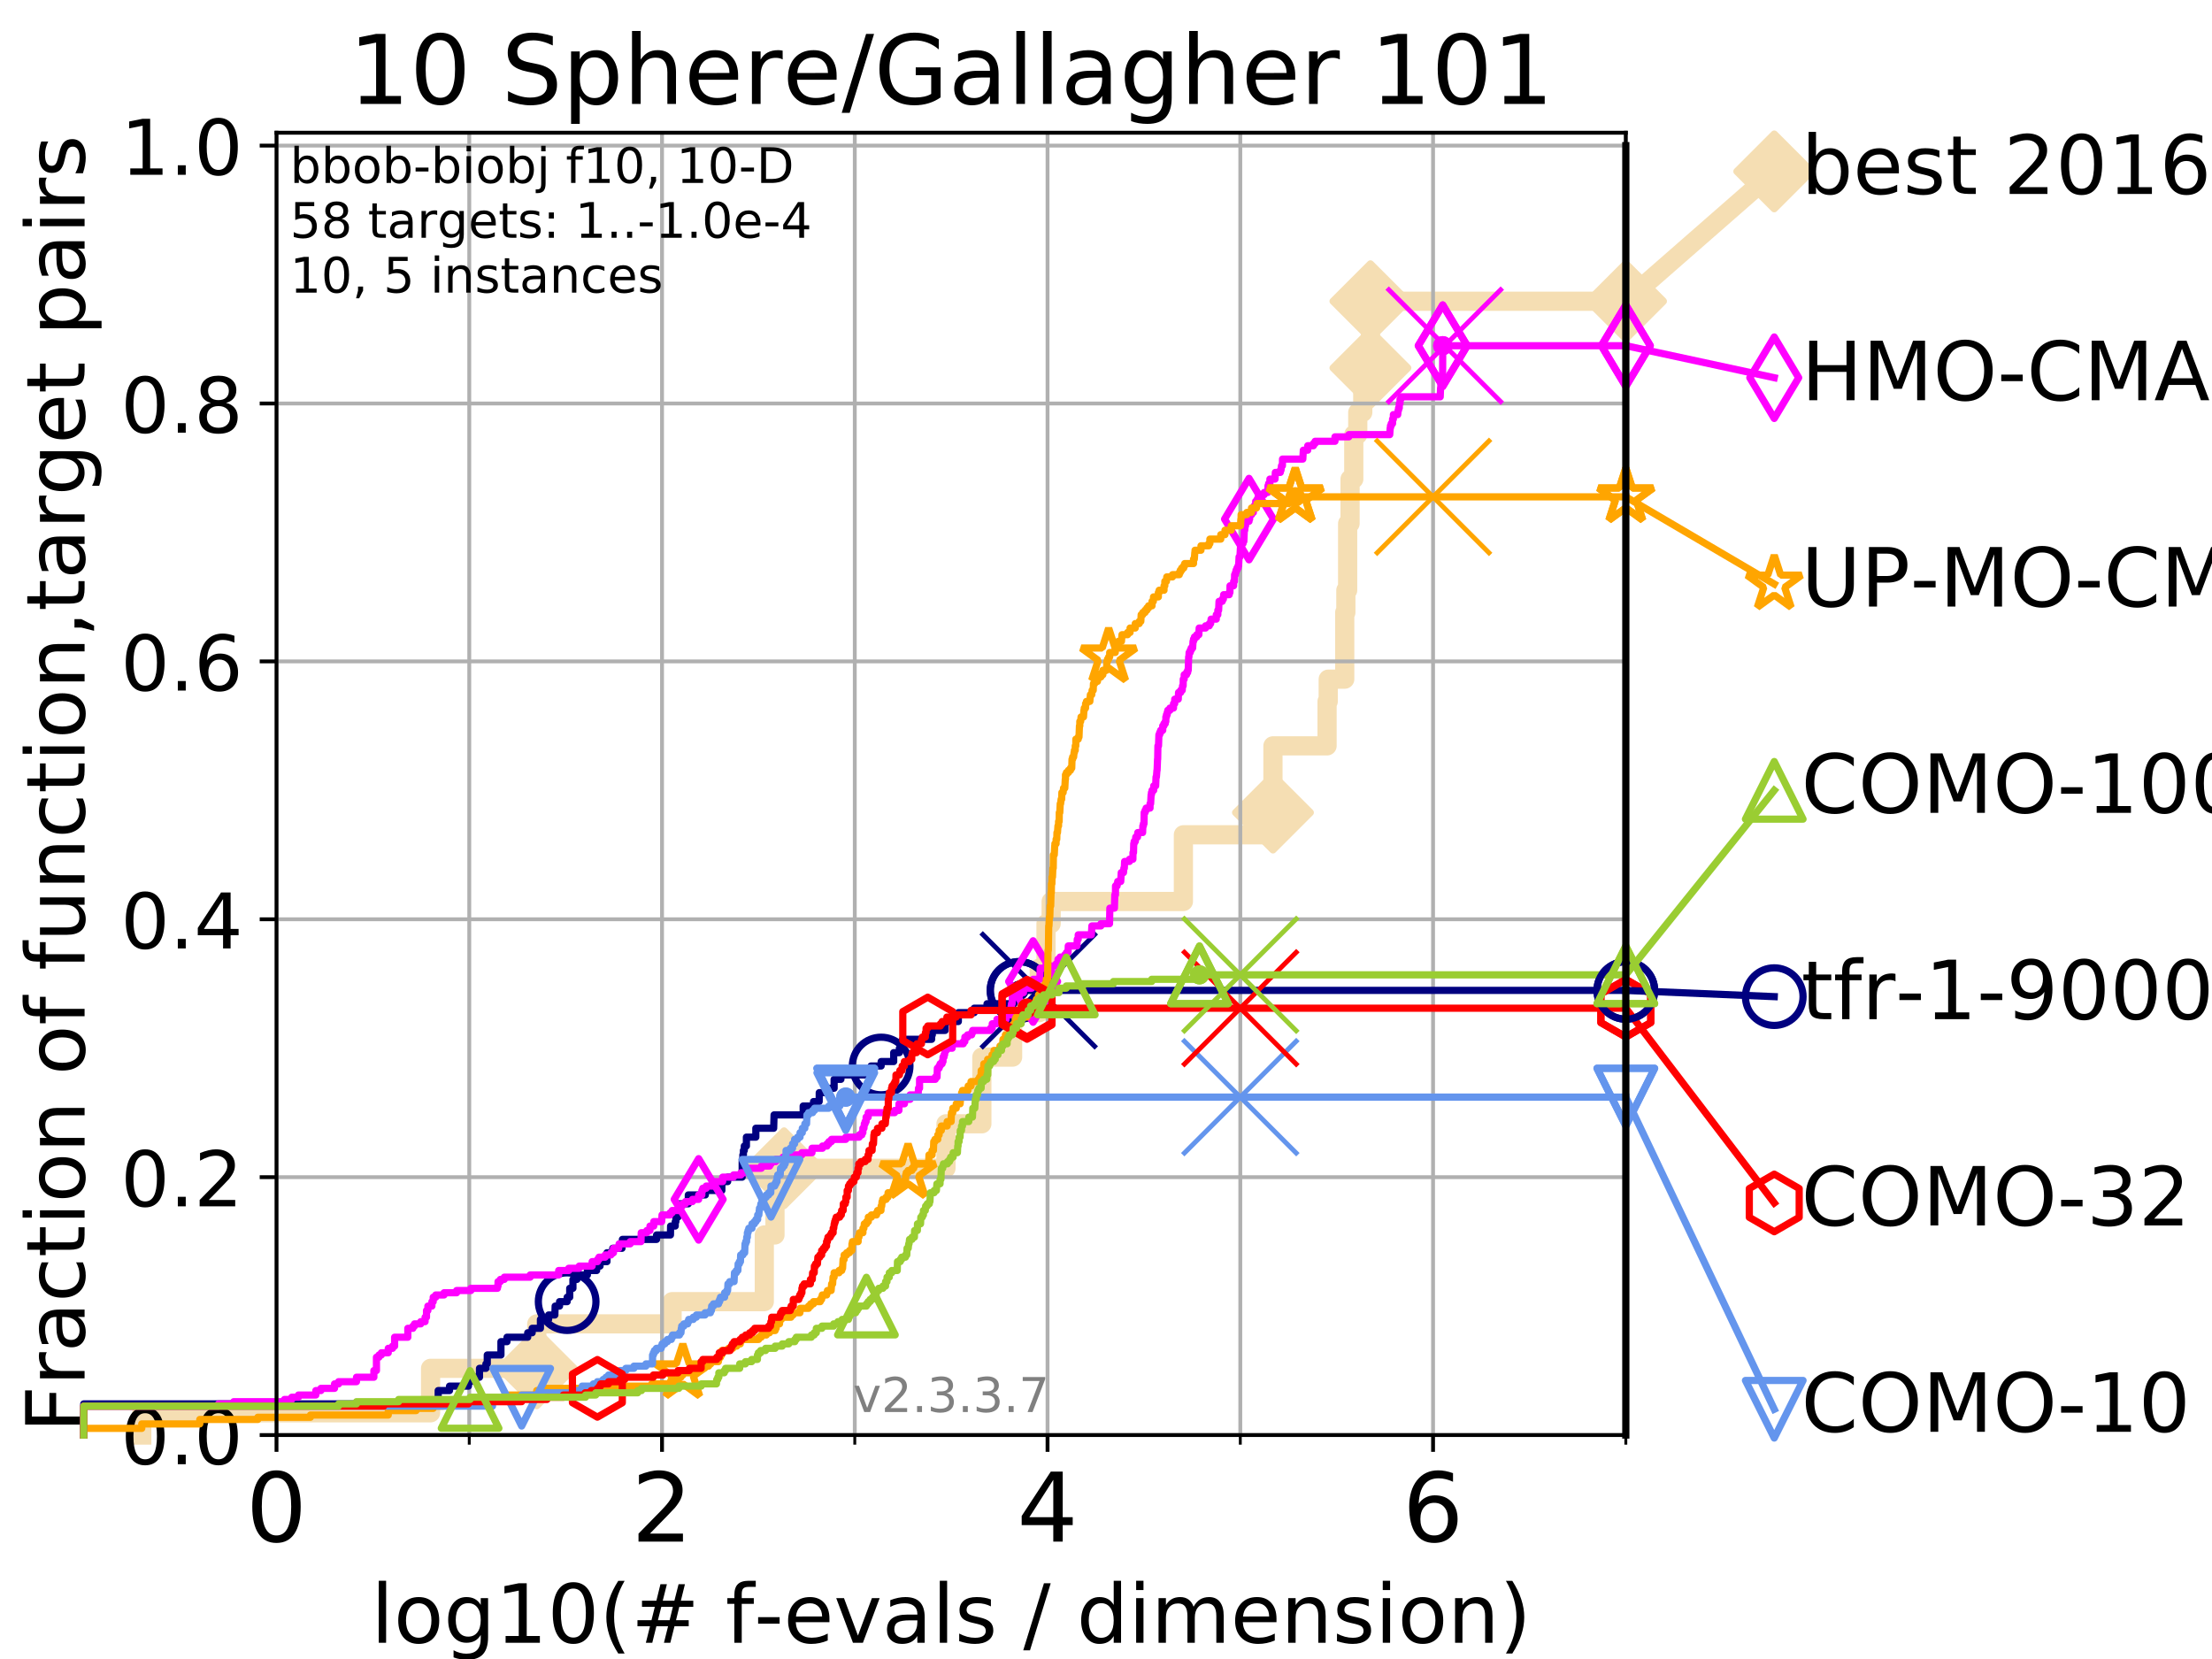 <?xml version="1.0" encoding="utf-8" standalone="no"?>
<!DOCTYPE svg PUBLIC "-//W3C//DTD SVG 1.1//EN"
  "http://www.w3.org/Graphics/SVG/1.1/DTD/svg11.dtd">
<!-- Created with matplotlib (https://matplotlib.org/) -->
<svg height="345.6pt" version="1.1" viewBox="0 0 460.8 345.6" width="460.8pt" xmlns="http://www.w3.org/2000/svg" xmlns:xlink="http://www.w3.org/1999/xlink">
 <defs>
  <style type="text/css">
*{stroke-linecap:butt;stroke-linejoin:round;}
  </style>
 </defs>
 <g id="figure_1">
  <g id="patch_1">
   <path d="M 0 345.6 
L 460.8 345.6 
L 460.8 0 
L 0 0 
z
" style="fill:#ffffff;"/>
  </g>
  <g id="axes_1">
   <g id="patch_2">
    <path d="M 57.6 298.944 
L 338.688 298.944 
L 338.688 27.648 
L 57.6 27.648 
z
" style="fill:#ffffff;"/>
   </g>
   <g id="line2d_1">
    <path d="M 29.533 298.944 
L 29.533 294.313 
L 89.698 294.313 
L 89.698 285.05 
L 111.82 285.05 
L 111.82 275.788 
L 140.011 275.788 
L 140.011 271.157 
L 159.217 271.157 
L 159.217 257.263 
L 161.443 257.263 
L 161.443 248.001 
L 163.336 248.001 
L 163.336 243.37 
L 197.064 243.37 
L 197.064 234.107 
L 204.54 234.107 
L 204.54 220.214 
L 210.945 220.214 
L 210.945 210.951 
L 216.501 210.951 
L 216.501 201.689 
L 217.903 201.689 
L 217.903 192.426 
L 218.975 192.426 
L 218.975 187.795 
L 246.522 187.795 
L 246.522 173.901 
L 264.599 173.901 
L 264.599 169.27 
L 265.178 169.27 
L 265.178 155.377 
L 276.453 155.377 
L 276.453 146.114 
L 276.694 146.114 
L 276.694 141.483 
L 280.132 141.483 
L 280.132 127.589 
L 280.366 127.589 
L 280.366 122.958 
L 280.739 122.958 
L 280.739 109.065 
L 281.242 109.065 
L 281.242 99.802 
L 282.016 99.802 
L 282.016 90.54 
L 282.846 90.54 
L 282.846 85.909 
L 283.889 85.909 
L 283.889 76.646 
L 285.484 76.646 
L 285.484 62.753 
L 338.688 62.753 
" style="fill:none;stroke:#f5deb3;stroke-linecap:square;stroke-width:4;"/>
   </g>
   <g id="line2d_2">
    <defs>
     <path d="M 0 7.778 
L 7.778 0 
L 0 -7.778 
L -7.778 0 
z
" id="m8f95d37a5c" style="stroke:#f5deb3;stroke-linejoin:miter;stroke-width:1.5;"/>
    </defs>
    <g>
     <use style="fill:#f5deb3;stroke:#f5deb3;stroke-linejoin:miter;stroke-width:1.5;" x="111.82" xlink:href="#m8f95d37a5c" y="285.05"/>
     <use style="fill:#f5deb3;stroke:#f5deb3;stroke-linejoin:miter;stroke-width:1.5;" x="163.336" xlink:href="#m8f95d37a5c" y="243.37"/>
     <use style="fill:#f5deb3;stroke:#f5deb3;stroke-linejoin:miter;stroke-width:1.5;" x="265.178" xlink:href="#m8f95d37a5c" y="169.27"/>
     <use style="fill:#f5deb3;stroke:#f5deb3;stroke-linejoin:miter;stroke-width:1.5;" x="285.484" xlink:href="#m8f95d37a5c" y="76.646"/>
     <use style="fill:#f5deb3;stroke:#f5deb3;stroke-linejoin:miter;stroke-width:1.5;" x="285.484" xlink:href="#m8f95d37a5c" y="62.753"/>
     <use style="fill:#f5deb3;stroke:#f5deb3;stroke-linejoin:miter;stroke-width:1.5;" x="338.688" xlink:href="#m8f95d37a5c" y="62.753"/>
    </g>
   </g>
   <g id="line2d_3">
    <path style="fill:none;stroke:#f5deb3;stroke-linecap:square;stroke-width:4;"/>
    <g/>
   </g>
   <g id="line2d_4">
    <path d="M 338.688 62.753 
L 369.608 35.706 
" style="fill:none;stroke:#f5deb3;stroke-linecap:square;stroke-width:4;"/>
    <g>
     <use style="fill:#f5deb3;stroke:#f5deb3;stroke-linejoin:miter;stroke-width:1.5;" x="338.688" xlink:href="#m8f95d37a5c" y="62.753"/>
     <use style="fill:#f5deb3;stroke:#f5deb3;stroke-linejoin:miter;stroke-width:1.5;" x="369.608" xlink:href="#m8f95d37a5c" y="35.706"/>
    </g>
   </g>
   <g id="matplotlib.axis_1">
    <g id="xtick_1">
     <g id="line2d_5">
      <path clip-path="url(#p2068190fdf)" d="M 57.6 298.944 
L 57.6 27.648 
" style="fill:none;stroke:#b0b0b0;stroke-linecap:square;stroke-width:0.8;"/>
     </g>
     <g id="line2d_6">
      <defs>
       <path d="M 0 0 
L 0 3.5 
" id="m0aac9d7b7c" style="stroke:#000000;stroke-width:0.8;"/>
      </defs>
      <g>
       <use style="stroke:#000000;stroke-width:0.8;" x="57.6" xlink:href="#m0aac9d7b7c" y="298.944"/>
      </g>
     </g>
     <g id="text_1">
      <!-- 0 -->
      <defs>
       <path d="M 31.781 66.406 
Q 24.172 66.406 20.328 58.906 
Q 16.5 51.422 16.5 36.375 
Q 16.5 21.391 20.328 13.891 
Q 24.172 6.391 31.781 6.391 
Q 39.453 6.391 43.281 13.891 
Q 47.125 21.391 47.125 36.375 
Q 47.125 51.422 43.281 58.906 
Q 39.453 66.406 31.781 66.406 
z
M 31.781 74.219 
Q 44.047 74.219 50.516 64.516 
Q 56.984 54.828 56.984 36.375 
Q 56.984 17.969 50.516 8.266 
Q 44.047 -1.422 31.781 -1.422 
Q 19.531 -1.422 13.062 8.266 
Q 6.594 17.969 6.594 36.375 
Q 6.594 54.828 13.062 64.516 
Q 19.531 74.219 31.781 74.219 
z
" id="DejaVuSans-48"/>
      </defs>
      <g transform="translate(51.237 321.141)scale(0.2 -0.2)">
       <use xlink:href="#DejaVuSans-48"/>
      </g>
     </g>
    </g>
    <g id="xtick_2">
     <g id="line2d_7">
      <path clip-path="url(#p2068190fdf)" d="M 137.911 298.944 
L 137.911 27.648 
" style="fill:none;stroke:#b0b0b0;stroke-linecap:square;stroke-width:0.8;"/>
     </g>
     <g id="line2d_8">
      <g>
       <use style="stroke:#000000;stroke-width:0.8;" x="137.911" xlink:href="#m0aac9d7b7c" y="298.944"/>
      </g>
     </g>
     <g id="text_2">
      <!-- 2 -->
      <defs>
       <path d="M 19.188 8.297 
L 53.609 8.297 
L 53.609 0 
L 7.328 0 
L 7.328 8.297 
Q 12.938 14.109 22.625 23.891 
Q 32.328 33.688 34.812 36.531 
Q 39.547 41.844 41.422 45.531 
Q 43.312 49.219 43.312 52.781 
Q 43.312 58.594 39.234 62.25 
Q 35.156 65.922 28.609 65.922 
Q 23.969 65.922 18.812 64.312 
Q 13.672 62.703 7.812 59.422 
L 7.812 69.391 
Q 13.766 71.781 18.938 73 
Q 24.125 74.219 28.422 74.219 
Q 39.75 74.219 46.484 68.547 
Q 53.219 62.891 53.219 53.422 
Q 53.219 48.922 51.531 44.891 
Q 49.859 40.875 45.406 35.406 
Q 44.188 33.984 37.641 27.219 
Q 31.109 20.453 19.188 8.297 
z
" id="DejaVuSans-50"/>
      </defs>
      <g transform="translate(131.548 321.141)scale(0.2 -0.2)">
       <use xlink:href="#DejaVuSans-50"/>
      </g>
     </g>
    </g>
    <g id="xtick_3">
     <g id="line2d_9">
      <path clip-path="url(#p2068190fdf)" d="M 218.222 298.944 
L 218.222 27.648 
" style="fill:none;stroke:#b0b0b0;stroke-linecap:square;stroke-width:0.8;"/>
     </g>
     <g id="line2d_10">
      <g>
       <use style="stroke:#000000;stroke-width:0.8;" x="218.222" xlink:href="#m0aac9d7b7c" y="298.944"/>
      </g>
     </g>
     <g id="text_3">
      <!-- 4 -->
      <defs>
       <path d="M 37.797 64.312 
L 12.891 25.391 
L 37.797 25.391 
z
M 35.203 72.906 
L 47.609 72.906 
L 47.609 25.391 
L 58.016 25.391 
L 58.016 17.188 
L 47.609 17.188 
L 47.609 0 
L 37.797 0 
L 37.797 17.188 
L 4.891 17.188 
L 4.891 26.703 
z
" id="DejaVuSans-52"/>
      </defs>
      <g transform="translate(211.859 321.141)scale(0.2 -0.2)">
       <use xlink:href="#DejaVuSans-52"/>
      </g>
     </g>
    </g>
    <g id="xtick_4">
     <g id="line2d_11">
      <path clip-path="url(#p2068190fdf)" d="M 298.533 298.944 
L 298.533 27.648 
" style="fill:none;stroke:#b0b0b0;stroke-linecap:square;stroke-width:0.8;"/>
     </g>
     <g id="line2d_12">
      <g>
       <use style="stroke:#000000;stroke-width:0.8;" x="298.533" xlink:href="#m0aac9d7b7c" y="298.944"/>
      </g>
     </g>
     <g id="text_4">
      <!-- 6 -->
      <defs>
       <path d="M 33.016 40.375 
Q 26.375 40.375 22.484 35.828 
Q 18.609 31.297 18.609 23.391 
Q 18.609 15.531 22.484 10.953 
Q 26.375 6.391 33.016 6.391 
Q 39.656 6.391 43.531 10.953 
Q 47.406 15.531 47.406 23.391 
Q 47.406 31.297 43.531 35.828 
Q 39.656 40.375 33.016 40.375 
z
M 52.594 71.297 
L 52.594 62.312 
Q 48.875 64.062 45.094 64.984 
Q 41.312 65.922 37.594 65.922 
Q 27.828 65.922 22.672 59.328 
Q 17.531 52.734 16.797 39.406 
Q 19.672 43.656 24.016 45.922 
Q 28.375 48.188 33.594 48.188 
Q 44.578 48.188 50.953 41.516 
Q 57.328 34.859 57.328 23.391 
Q 57.328 12.156 50.688 5.359 
Q 44.047 -1.422 33.016 -1.422 
Q 20.359 -1.422 13.672 8.266 
Q 6.984 17.969 6.984 36.375 
Q 6.984 53.656 15.188 63.938 
Q 23.391 74.219 37.203 74.219 
Q 40.922 74.219 44.703 73.484 
Q 48.484 72.75 52.594 71.297 
z
" id="DejaVuSans-54"/>
      </defs>
      <g transform="translate(292.17 321.141)scale(0.2 -0.2)">
       <use xlink:href="#DejaVuSans-54"/>
      </g>
     </g>
    </g>
    <g id="xtick_5">
     <g id="line2d_13">
      <path clip-path="url(#p2068190fdf)" d="M 97.755 298.944 
L 97.755 27.648 
" style="fill:none;stroke:#b0b0b0;stroke-linecap:square;stroke-width:0.8;"/>
     </g>
     <g id="line2d_14">
      <defs>
       <path d="M 0 0 
L 0 2 
" id="me60c212561" style="stroke:#000000;stroke-width:0.6;"/>
      </defs>
      <g>
       <use style="stroke:#000000;stroke-width:0.6;" x="97.755" xlink:href="#me60c212561" y="298.944"/>
      </g>
     </g>
    </g>
    <g id="xtick_6">
     <g id="line2d_15">
      <path clip-path="url(#p2068190fdf)" d="M 178.066 298.944 
L 178.066 27.648 
" style="fill:none;stroke:#b0b0b0;stroke-linecap:square;stroke-width:0.8;"/>
     </g>
     <g id="line2d_16">
      <g>
       <use style="stroke:#000000;stroke-width:0.6;" x="178.066" xlink:href="#me60c212561" y="298.944"/>
      </g>
     </g>
    </g>
    <g id="xtick_7">
     <g id="line2d_17">
      <path clip-path="url(#p2068190fdf)" d="M 258.377 298.944 
L 258.377 27.648 
" style="fill:none;stroke:#b0b0b0;stroke-linecap:square;stroke-width:0.8;"/>
     </g>
     <g id="line2d_18">
      <g>
       <use style="stroke:#000000;stroke-width:0.6;" x="258.377" xlink:href="#me60c212561" y="298.944"/>
      </g>
     </g>
    </g>
    <g id="xtick_8">
     <g id="line2d_19">
      <path clip-path="url(#p2068190fdf)" d="M 338.688 298.944 
L 338.688 27.648 
" style="fill:none;stroke:#b0b0b0;stroke-linecap:square;stroke-width:0.8;"/>
     </g>
     <g id="line2d_20">
      <g>
       <use style="stroke:#000000;stroke-width:0.6;" x="338.688" xlink:href="#me60c212561" y="298.944"/>
      </g>
     </g>
    </g>
    <g id="text_5">
     <!-- log10(# f-evals / dimension) -->
     <defs>
      <path d="M 9.422 75.984 
L 18.406 75.984 
L 18.406 0 
L 9.422 0 
z
" id="DejaVuSans-108"/>
      <path d="M 30.609 48.391 
Q 23.391 48.391 19.188 42.75 
Q 14.984 37.109 14.984 27.297 
Q 14.984 17.484 19.156 11.844 
Q 23.344 6.203 30.609 6.203 
Q 37.797 6.203 41.984 11.859 
Q 46.188 17.531 46.188 27.297 
Q 46.188 37.016 41.984 42.703 
Q 37.797 48.391 30.609 48.391 
z
M 30.609 56 
Q 42.328 56 49.016 48.375 
Q 55.719 40.766 55.719 27.297 
Q 55.719 13.875 49.016 6.219 
Q 42.328 -1.422 30.609 -1.422 
Q 18.844 -1.422 12.172 6.219 
Q 5.516 13.875 5.516 27.297 
Q 5.516 40.766 12.172 48.375 
Q 18.844 56 30.609 56 
z
" id="DejaVuSans-111"/>
      <path d="M 45.406 27.984 
Q 45.406 37.75 41.375 43.109 
Q 37.359 48.484 30.078 48.484 
Q 22.859 48.484 18.828 43.109 
Q 14.797 37.75 14.797 27.984 
Q 14.797 18.266 18.828 12.891 
Q 22.859 7.516 30.078 7.516 
Q 37.359 7.516 41.375 12.891 
Q 45.406 18.266 45.406 27.984 
z
M 54.391 6.781 
Q 54.391 -7.172 48.188 -13.984 
Q 42 -20.797 29.203 -20.797 
Q 24.469 -20.797 20.266 -20.094 
Q 16.062 -19.391 12.109 -17.922 
L 12.109 -9.188 
Q 16.062 -11.328 19.922 -12.344 
Q 23.781 -13.375 27.781 -13.375 
Q 36.625 -13.375 41.016 -8.766 
Q 45.406 -4.156 45.406 5.172 
L 45.406 9.625 
Q 42.625 4.781 38.281 2.391 
Q 33.938 0 27.875 0 
Q 17.828 0 11.672 7.656 
Q 5.516 15.328 5.516 27.984 
Q 5.516 40.672 11.672 48.328 
Q 17.828 56 27.875 56 
Q 33.938 56 38.281 53.609 
Q 42.625 51.219 45.406 46.391 
L 45.406 54.688 
L 54.391 54.688 
z
" id="DejaVuSans-103"/>
      <path d="M 12.406 8.297 
L 28.516 8.297 
L 28.516 63.922 
L 10.984 60.406 
L 10.984 69.391 
L 28.422 72.906 
L 38.281 72.906 
L 38.281 8.297 
L 54.391 8.297 
L 54.391 0 
L 12.406 0 
z
" id="DejaVuSans-49"/>
      <path d="M 31 75.875 
Q 24.469 64.656 21.281 53.656 
Q 18.109 42.672 18.109 31.391 
Q 18.109 20.125 21.312 9.062 
Q 24.516 -2 31 -13.188 
L 23.188 -13.188 
Q 15.875 -1.703 12.234 9.375 
Q 8.594 20.453 8.594 31.391 
Q 8.594 42.281 12.203 53.312 
Q 15.828 64.359 23.188 75.875 
z
" id="DejaVuSans-40"/>
      <path d="M 51.125 44 
L 36.922 44 
L 32.812 27.688 
L 47.125 27.688 
z
M 43.797 71.781 
L 38.719 51.516 
L 52.984 51.516 
L 58.109 71.781 
L 65.922 71.781 
L 60.891 51.516 
L 76.125 51.516 
L 76.125 44 
L 58.984 44 
L 54.984 27.688 
L 70.516 27.688 
L 70.516 20.219 
L 53.078 20.219 
L 48 0 
L 40.188 0 
L 45.219 20.219 
L 30.906 20.219 
L 25.875 0 
L 18.016 0 
L 23.094 20.219 
L 7.719 20.219 
L 7.719 27.688 
L 24.906 27.688 
L 29 44 
L 13.281 44 
L 13.281 51.516 
L 30.906 51.516 
L 35.891 71.781 
z
" id="DejaVuSans-35"/>
      <path id="DejaVuSans-32"/>
      <path d="M 37.109 75.984 
L 37.109 68.5 
L 28.516 68.5 
Q 23.688 68.5 21.797 66.547 
Q 19.922 64.594 19.922 59.516 
L 19.922 54.688 
L 34.719 54.688 
L 34.719 47.703 
L 19.922 47.703 
L 19.922 0 
L 10.891 0 
L 10.891 47.703 
L 2.297 47.703 
L 2.297 54.688 
L 10.891 54.688 
L 10.891 58.5 
Q 10.891 67.625 15.141 71.797 
Q 19.391 75.984 28.609 75.984 
z
" id="DejaVuSans-102"/>
      <path d="M 4.891 31.391 
L 31.203 31.391 
L 31.203 23.391 
L 4.891 23.391 
z
" id="DejaVuSans-45"/>
      <path d="M 56.203 29.594 
L 56.203 25.203 
L 14.891 25.203 
Q 15.484 15.922 20.484 11.062 
Q 25.484 6.203 34.422 6.203 
Q 39.594 6.203 44.453 7.469 
Q 49.312 8.734 54.109 11.281 
L 54.109 2.781 
Q 49.266 0.734 44.188 -0.344 
Q 39.109 -1.422 33.891 -1.422 
Q 20.797 -1.422 13.156 6.188 
Q 5.516 13.812 5.516 26.812 
Q 5.516 40.234 12.766 48.109 
Q 20.016 56 32.328 56 
Q 43.359 56 49.781 48.891 
Q 56.203 41.797 56.203 29.594 
z
M 47.219 32.234 
Q 47.125 39.594 43.094 43.984 
Q 39.062 48.391 32.422 48.391 
Q 24.906 48.391 20.391 44.141 
Q 15.875 39.891 15.188 32.172 
z
" id="DejaVuSans-101"/>
      <path d="M 2.984 54.688 
L 12.5 54.688 
L 29.594 8.797 
L 46.688 54.688 
L 56.203 54.688 
L 35.688 0 
L 23.484 0 
z
" id="DejaVuSans-118"/>
      <path d="M 34.281 27.484 
Q 23.391 27.484 19.188 25 
Q 14.984 22.516 14.984 16.5 
Q 14.984 11.719 18.141 8.906 
Q 21.297 6.109 26.703 6.109 
Q 34.188 6.109 38.703 11.406 
Q 43.219 16.703 43.219 25.484 
L 43.219 27.484 
z
M 52.203 31.203 
L 52.203 0 
L 43.219 0 
L 43.219 8.297 
Q 40.141 3.328 35.547 0.953 
Q 30.953 -1.422 24.312 -1.422 
Q 15.922 -1.422 10.953 3.297 
Q 6 8.016 6 15.922 
Q 6 25.141 12.172 29.828 
Q 18.359 34.516 30.609 34.516 
L 43.219 34.516 
L 43.219 35.406 
Q 43.219 41.609 39.141 45 
Q 35.062 48.391 27.688 48.391 
Q 23 48.391 18.547 47.266 
Q 14.109 46.141 10.016 43.891 
L 10.016 52.203 
Q 14.938 54.109 19.578 55.047 
Q 24.219 56 28.609 56 
Q 40.484 56 46.344 49.844 
Q 52.203 43.703 52.203 31.203 
z
" id="DejaVuSans-97"/>
      <path d="M 44.281 53.078 
L 44.281 44.578 
Q 40.484 46.531 36.375 47.5 
Q 32.281 48.484 27.875 48.484 
Q 21.188 48.484 17.844 46.438 
Q 14.5 44.391 14.5 40.281 
Q 14.5 37.156 16.891 35.375 
Q 19.281 33.594 26.516 31.984 
L 29.594 31.297 
Q 39.156 29.25 43.188 25.516 
Q 47.219 21.781 47.219 15.094 
Q 47.219 7.469 41.188 3.016 
Q 35.156 -1.422 24.609 -1.422 
Q 20.219 -1.422 15.453 -0.562 
Q 10.688 0.297 5.422 2 
L 5.422 11.281 
Q 10.406 8.688 15.234 7.391 
Q 20.062 6.109 24.812 6.109 
Q 31.156 6.109 34.562 8.281 
Q 37.984 10.453 37.984 14.406 
Q 37.984 18.062 35.516 20.016 
Q 33.062 21.969 24.703 23.781 
L 21.578 24.516 
Q 13.234 26.266 9.516 29.906 
Q 5.812 33.547 5.812 39.891 
Q 5.812 47.609 11.281 51.797 
Q 16.75 56 26.812 56 
Q 31.781 56 36.172 55.266 
Q 40.578 54.547 44.281 53.078 
z
" id="DejaVuSans-115"/>
      <path d="M 25.391 72.906 
L 33.688 72.906 
L 8.297 -9.281 
L 0 -9.281 
z
" id="DejaVuSans-47"/>
      <path d="M 45.406 46.391 
L 45.406 75.984 
L 54.391 75.984 
L 54.391 0 
L 45.406 0 
L 45.406 8.203 
Q 42.578 3.328 38.25 0.953 
Q 33.938 -1.422 27.875 -1.422 
Q 17.969 -1.422 11.734 6.484 
Q 5.516 14.406 5.516 27.297 
Q 5.516 40.188 11.734 48.094 
Q 17.969 56 27.875 56 
Q 33.938 56 38.25 53.625 
Q 42.578 51.266 45.406 46.391 
z
M 14.797 27.297 
Q 14.797 17.391 18.875 11.75 
Q 22.953 6.109 30.078 6.109 
Q 37.203 6.109 41.297 11.75 
Q 45.406 17.391 45.406 27.297 
Q 45.406 37.203 41.297 42.844 
Q 37.203 48.484 30.078 48.484 
Q 22.953 48.484 18.875 42.844 
Q 14.797 37.203 14.797 27.297 
z
" id="DejaVuSans-100"/>
      <path d="M 9.422 54.688 
L 18.406 54.688 
L 18.406 0 
L 9.422 0 
z
M 9.422 75.984 
L 18.406 75.984 
L 18.406 64.594 
L 9.422 64.594 
z
" id="DejaVuSans-105"/>
      <path d="M 52 44.188 
Q 55.375 50.25 60.062 53.125 
Q 64.75 56 71.094 56 
Q 79.641 56 84.281 50.016 
Q 88.922 44.047 88.922 33.016 
L 88.922 0 
L 79.891 0 
L 79.891 32.719 
Q 79.891 40.578 77.094 44.375 
Q 74.312 48.188 68.609 48.188 
Q 61.625 48.188 57.562 43.547 
Q 53.516 38.922 53.516 30.906 
L 53.516 0 
L 44.484 0 
L 44.484 32.719 
Q 44.484 40.625 41.703 44.406 
Q 38.922 48.188 33.109 48.188 
Q 26.219 48.188 22.156 43.531 
Q 18.109 38.875 18.109 30.906 
L 18.109 0 
L 9.078 0 
L 9.078 54.688 
L 18.109 54.688 
L 18.109 46.188 
Q 21.188 51.219 25.484 53.609 
Q 29.781 56 35.688 56 
Q 41.656 56 45.828 52.969 
Q 50 49.953 52 44.188 
z
" id="DejaVuSans-109"/>
      <path d="M 54.891 33.016 
L 54.891 0 
L 45.906 0 
L 45.906 32.719 
Q 45.906 40.484 42.875 44.328 
Q 39.844 48.188 33.797 48.188 
Q 26.516 48.188 22.312 43.547 
Q 18.109 38.922 18.109 30.906 
L 18.109 0 
L 9.078 0 
L 9.078 54.688 
L 18.109 54.688 
L 18.109 46.188 
Q 21.344 51.125 25.703 53.562 
Q 30.078 56 35.797 56 
Q 45.219 56 50.047 50.172 
Q 54.891 44.344 54.891 33.016 
z
" id="DejaVuSans-110"/>
      <path d="M 8.016 75.875 
L 15.828 75.875 
Q 23.141 64.359 26.781 53.312 
Q 30.422 42.281 30.422 31.391 
Q 30.422 20.453 26.781 9.375 
Q 23.141 -1.703 15.828 -13.188 
L 8.016 -13.188 
Q 14.5 -2 17.703 9.062 
Q 20.906 20.125 20.906 31.391 
Q 20.906 42.672 17.703 53.656 
Q 14.5 64.656 8.016 75.875 
z
" id="DejaVuSans-41"/>
     </defs>
     <g transform="translate(77.303 342.218)scale(0.17 -0.17)">
      <use xlink:href="#DejaVuSans-108"/>
      <use x="27.783" xlink:href="#DejaVuSans-111"/>
      <use x="88.965" xlink:href="#DejaVuSans-103"/>
      <use x="152.441" xlink:href="#DejaVuSans-49"/>
      <use x="216.064" xlink:href="#DejaVuSans-48"/>
      <use x="279.688" xlink:href="#DejaVuSans-40"/>
      <use x="318.701" xlink:href="#DejaVuSans-35"/>
      <use x="402.49" xlink:href="#DejaVuSans-32"/>
      <use x="434.277" xlink:href="#DejaVuSans-102"/>
      <use x="469.404" xlink:href="#DejaVuSans-45"/>
      <use x="505.488" xlink:href="#DejaVuSans-101"/>
      <use x="567.012" xlink:href="#DejaVuSans-118"/>
      <use x="626.191" xlink:href="#DejaVuSans-97"/>
      <use x="687.471" xlink:href="#DejaVuSans-108"/>
      <use x="715.254" xlink:href="#DejaVuSans-115"/>
      <use x="767.354" xlink:href="#DejaVuSans-32"/>
      <use x="799.141" xlink:href="#DejaVuSans-47"/>
      <use x="832.832" xlink:href="#DejaVuSans-32"/>
      <use x="864.619" xlink:href="#DejaVuSans-100"/>
      <use x="928.096" xlink:href="#DejaVuSans-105"/>
      <use x="955.879" xlink:href="#DejaVuSans-109"/>
      <use x="1053.291" xlink:href="#DejaVuSans-101"/>
      <use x="1114.814" xlink:href="#DejaVuSans-110"/>
      <use x="1178.193" xlink:href="#DejaVuSans-115"/>
      <use x="1230.293" xlink:href="#DejaVuSans-105"/>
      <use x="1258.076" xlink:href="#DejaVuSans-111"/>
      <use x="1319.258" xlink:href="#DejaVuSans-110"/>
      <use x="1382.637" xlink:href="#DejaVuSans-41"/>
     </g>
    </g>
   </g>
   <g id="matplotlib.axis_2">
    <g id="ytick_1">
     <g id="line2d_21">
      <path clip-path="url(#p2068190fdf)" d="M 57.6 298.944 
L 338.688 298.944 
" style="fill:none;stroke:#b0b0b0;stroke-linecap:square;stroke-width:0.8;"/>
     </g>
     <g id="line2d_22">
      <defs>
       <path d="M 0 0 
L -3.5 0 
" id="m1e7eef50d0" style="stroke:#000000;stroke-width:0.8;"/>
      </defs>
      <g>
       <use style="stroke:#000000;stroke-width:0.8;" x="57.6" xlink:href="#m1e7eef50d0" y="298.944"/>
      </g>
     </g>
     <g id="text_6">
      <!-- 0.0 -->
      <defs>
       <path d="M 10.688 12.406 
L 21 12.406 
L 21 0 
L 10.688 0 
z
" id="DejaVuSans-46"/>
      </defs>
      <g transform="translate(25.155 305.023)scale(0.16 -0.16)">
       <use xlink:href="#DejaVuSans-48"/>
       <use x="63.623" xlink:href="#DejaVuSans-46"/>
       <use x="95.41" xlink:href="#DejaVuSans-48"/>
      </g>
     </g>
    </g>
    <g id="ytick_2">
     <g id="line2d_23">
      <path clip-path="url(#p2068190fdf)" d="M 57.6 245.222 
L 338.688 245.222 
" style="fill:none;stroke:#b0b0b0;stroke-linecap:square;stroke-width:0.8;"/>
     </g>
     <g id="line2d_24">
      <g>
       <use style="stroke:#000000;stroke-width:0.8;" x="57.6" xlink:href="#m1e7eef50d0" y="245.222"/>
      </g>
     </g>
     <g id="text_7">
      <!-- 0.2 -->
      <g transform="translate(25.155 251.301)scale(0.16 -0.16)">
       <use xlink:href="#DejaVuSans-48"/>
       <use x="63.623" xlink:href="#DejaVuSans-46"/>
       <use x="95.41" xlink:href="#DejaVuSans-50"/>
      </g>
     </g>
    </g>
    <g id="ytick_3">
     <g id="line2d_25">
      <path clip-path="url(#p2068190fdf)" d="M 57.6 191.5 
L 338.688 191.5 
" style="fill:none;stroke:#b0b0b0;stroke-linecap:square;stroke-width:0.8;"/>
     </g>
     <g id="line2d_26">
      <g>
       <use style="stroke:#000000;stroke-width:0.8;" x="57.6" xlink:href="#m1e7eef50d0" y="191.5"/>
      </g>
     </g>
     <g id="text_8">
      <!-- 0.4 -->
      <g transform="translate(25.155 197.579)scale(0.16 -0.16)">
       <use xlink:href="#DejaVuSans-48"/>
       <use x="63.623" xlink:href="#DejaVuSans-46"/>
       <use x="95.41" xlink:href="#DejaVuSans-52"/>
      </g>
     </g>
    </g>
    <g id="ytick_4">
     <g id="line2d_27">
      <path clip-path="url(#p2068190fdf)" d="M 57.6 137.778 
L 338.688 137.778 
" style="fill:none;stroke:#b0b0b0;stroke-linecap:square;stroke-width:0.8;"/>
     </g>
     <g id="line2d_28">
      <g>
       <use style="stroke:#000000;stroke-width:0.8;" x="57.6" xlink:href="#m1e7eef50d0" y="137.778"/>
      </g>
     </g>
     <g id="text_9">
      <!-- 0.6 -->
      <g transform="translate(25.155 143.857)scale(0.16 -0.16)">
       <use xlink:href="#DejaVuSans-48"/>
       <use x="63.623" xlink:href="#DejaVuSans-46"/>
       <use x="95.41" xlink:href="#DejaVuSans-54"/>
      </g>
     </g>
    </g>
    <g id="ytick_5">
     <g id="line2d_29">
      <path clip-path="url(#p2068190fdf)" d="M 57.6 84.056 
L 338.688 84.056 
" style="fill:none;stroke:#b0b0b0;stroke-linecap:square;stroke-width:0.8;"/>
     </g>
     <g id="line2d_30">
      <g>
       <use style="stroke:#000000;stroke-width:0.8;" x="57.6" xlink:href="#m1e7eef50d0" y="84.056"/>
      </g>
     </g>
     <g id="text_10">
      <!-- 0.8 -->
      <defs>
       <path d="M 31.781 34.625 
Q 24.75 34.625 20.719 30.859 
Q 16.703 27.094 16.703 20.516 
Q 16.703 13.922 20.719 10.156 
Q 24.75 6.391 31.781 6.391 
Q 38.812 6.391 42.859 10.172 
Q 46.922 13.969 46.922 20.516 
Q 46.922 27.094 42.891 30.859 
Q 38.875 34.625 31.781 34.625 
z
M 21.922 38.812 
Q 15.578 40.375 12.031 44.719 
Q 8.5 49.078 8.5 55.328 
Q 8.5 64.062 14.719 69.141 
Q 20.953 74.219 31.781 74.219 
Q 42.672 74.219 48.875 69.141 
Q 55.078 64.062 55.078 55.328 
Q 55.078 49.078 51.531 44.719 
Q 48 40.375 41.703 38.812 
Q 48.828 37.156 52.797 32.312 
Q 56.781 27.484 56.781 20.516 
Q 56.781 9.906 50.312 4.234 
Q 43.844 -1.422 31.781 -1.422 
Q 19.734 -1.422 13.25 4.234 
Q 6.781 9.906 6.781 20.516 
Q 6.781 27.484 10.781 32.312 
Q 14.797 37.156 21.922 38.812 
z
M 18.312 54.391 
Q 18.312 48.734 21.844 45.562 
Q 25.391 42.391 31.781 42.391 
Q 38.141 42.391 41.719 45.562 
Q 45.312 48.734 45.312 54.391 
Q 45.312 60.062 41.719 63.234 
Q 38.141 66.406 31.781 66.406 
Q 25.391 66.406 21.844 63.234 
Q 18.312 60.062 18.312 54.391 
z
" id="DejaVuSans-56"/>
      </defs>
      <g transform="translate(25.155 90.135)scale(0.16 -0.16)">
       <use xlink:href="#DejaVuSans-48"/>
       <use x="63.623" xlink:href="#DejaVuSans-46"/>
       <use x="95.41" xlink:href="#DejaVuSans-56"/>
      </g>
     </g>
    </g>
    <g id="ytick_6">
     <g id="line2d_31">
      <path clip-path="url(#p2068190fdf)" d="M 57.6 30.334 
L 338.688 30.334 
" style="fill:none;stroke:#b0b0b0;stroke-linecap:square;stroke-width:0.8;"/>
     </g>
     <g id="line2d_32">
      <g>
       <use style="stroke:#000000;stroke-width:0.8;" x="57.6" xlink:href="#m1e7eef50d0" y="30.334"/>
      </g>
     </g>
     <g id="text_11">
      <!-- 1.0 -->
      <g transform="translate(25.155 36.413)scale(0.16 -0.16)">
       <use xlink:href="#DejaVuSans-49"/>
       <use x="63.623" xlink:href="#DejaVuSans-46"/>
       <use x="95.41" xlink:href="#DejaVuSans-48"/>
      </g>
     </g>
    </g>
    <g id="text_12">
     <!-- Fraction of function,target pairs -->
     <defs>
      <path d="M 9.812 72.906 
L 51.703 72.906 
L 51.703 64.594 
L 19.672 64.594 
L 19.672 43.109 
L 48.578 43.109 
L 48.578 34.812 
L 19.672 34.812 
L 19.672 0 
L 9.812 0 
z
" id="DejaVuSans-70"/>
      <path d="M 41.109 46.297 
Q 39.594 47.172 37.812 47.578 
Q 36.031 48 33.891 48 
Q 26.266 48 22.188 43.047 
Q 18.109 38.094 18.109 28.812 
L 18.109 0 
L 9.078 0 
L 9.078 54.688 
L 18.109 54.688 
L 18.109 46.188 
Q 20.953 51.172 25.484 53.578 
Q 30.031 56 36.531 56 
Q 37.453 56 38.578 55.875 
Q 39.703 55.766 41.062 55.516 
z
" id="DejaVuSans-114"/>
      <path d="M 48.781 52.594 
L 48.781 44.188 
Q 44.969 46.297 41.141 47.344 
Q 37.312 48.391 33.406 48.391 
Q 24.656 48.391 19.812 42.844 
Q 14.984 37.312 14.984 27.297 
Q 14.984 17.281 19.812 11.734 
Q 24.656 6.203 33.406 6.203 
Q 37.312 6.203 41.141 7.25 
Q 44.969 8.297 48.781 10.406 
L 48.781 2.094 
Q 45.016 0.344 40.984 -0.531 
Q 36.969 -1.422 32.422 -1.422 
Q 20.062 -1.422 12.781 6.344 
Q 5.516 14.109 5.516 27.297 
Q 5.516 40.672 12.859 48.328 
Q 20.219 56 33.016 56 
Q 37.156 56 41.109 55.141 
Q 45.062 54.297 48.781 52.594 
z
" id="DejaVuSans-99"/>
      <path d="M 18.312 70.219 
L 18.312 54.688 
L 36.812 54.688 
L 36.812 47.703 
L 18.312 47.703 
L 18.312 18.016 
Q 18.312 11.328 20.141 9.422 
Q 21.969 7.516 27.594 7.516 
L 36.812 7.516 
L 36.812 0 
L 27.594 0 
Q 17.188 0 13.234 3.875 
Q 9.281 7.766 9.281 18.016 
L 9.281 47.703 
L 2.688 47.703 
L 2.688 54.688 
L 9.281 54.688 
L 9.281 70.219 
z
" id="DejaVuSans-116"/>
      <path d="M 8.5 21.578 
L 8.5 54.688 
L 17.484 54.688 
L 17.484 21.922 
Q 17.484 14.156 20.5 10.266 
Q 23.531 6.391 29.594 6.391 
Q 36.859 6.391 41.078 11.031 
Q 45.312 15.672 45.312 23.688 
L 45.312 54.688 
L 54.297 54.688 
L 54.297 0 
L 45.312 0 
L 45.312 8.406 
Q 42.047 3.422 37.719 1 
Q 33.406 -1.422 27.688 -1.422 
Q 18.266 -1.422 13.375 4.438 
Q 8.5 10.297 8.5 21.578 
z
M 31.109 56 
z
" id="DejaVuSans-117"/>
      <path d="M 11.719 12.406 
L 22.016 12.406 
L 22.016 4 
L 14.016 -11.625 
L 7.719 -11.625 
L 11.719 4 
z
" id="DejaVuSans-44"/>
      <path d="M 18.109 8.203 
L 18.109 -20.797 
L 9.078 -20.797 
L 9.078 54.688 
L 18.109 54.688 
L 18.109 46.391 
Q 20.953 51.266 25.266 53.625 
Q 29.594 56 35.594 56 
Q 45.562 56 51.781 48.094 
Q 58.016 40.188 58.016 27.297 
Q 58.016 14.406 51.781 6.484 
Q 45.562 -1.422 35.594 -1.422 
Q 29.594 -1.422 25.266 0.953 
Q 20.953 3.328 18.109 8.203 
z
M 48.688 27.297 
Q 48.688 37.203 44.609 42.844 
Q 40.531 48.484 33.406 48.484 
Q 26.266 48.484 22.188 42.844 
Q 18.109 37.203 18.109 27.297 
Q 18.109 17.391 22.188 11.75 
Q 26.266 6.109 33.406 6.109 
Q 40.531 6.109 44.609 11.75 
Q 48.688 17.391 48.688 27.297 
z
" id="DejaVuSans-112"/>
     </defs>
     <g transform="translate(17.62 298.435)rotate(-90)scale(0.17 -0.17)">
      <use xlink:href="#DejaVuSans-70"/>
      <use x="57.41" xlink:href="#DejaVuSans-114"/>
      <use x="98.523" xlink:href="#DejaVuSans-97"/>
      <use x="159.803" xlink:href="#DejaVuSans-99"/>
      <use x="214.783" xlink:href="#DejaVuSans-116"/>
      <use x="253.992" xlink:href="#DejaVuSans-105"/>
      <use x="281.775" xlink:href="#DejaVuSans-111"/>
      <use x="342.957" xlink:href="#DejaVuSans-110"/>
      <use x="406.336" xlink:href="#DejaVuSans-32"/>
      <use x="438.123" xlink:href="#DejaVuSans-111"/>
      <use x="499.305" xlink:href="#DejaVuSans-102"/>
      <use x="534.51" xlink:href="#DejaVuSans-32"/>
      <use x="566.297" xlink:href="#DejaVuSans-102"/>
      <use x="601.502" xlink:href="#DejaVuSans-117"/>
      <use x="664.881" xlink:href="#DejaVuSans-110"/>
      <use x="728.26" xlink:href="#DejaVuSans-99"/>
      <use x="783.24" xlink:href="#DejaVuSans-116"/>
      <use x="822.449" xlink:href="#DejaVuSans-105"/>
      <use x="850.232" xlink:href="#DejaVuSans-111"/>
      <use x="911.414" xlink:href="#DejaVuSans-110"/>
      <use x="974.793" xlink:href="#DejaVuSans-44"/>
      <use x="1006.58" xlink:href="#DejaVuSans-116"/>
      <use x="1045.789" xlink:href="#DejaVuSans-97"/>
      <use x="1107.068" xlink:href="#DejaVuSans-114"/>
      <use x="1148.166" xlink:href="#DejaVuSans-103"/>
      <use x="1211.643" xlink:href="#DejaVuSans-101"/>
      <use x="1273.166" xlink:href="#DejaVuSans-116"/>
      <use x="1312.375" xlink:href="#DejaVuSans-32"/>
      <use x="1344.162" xlink:href="#DejaVuSans-112"/>
      <use x="1407.639" xlink:href="#DejaVuSans-97"/>
      <use x="1468.918" xlink:href="#DejaVuSans-105"/>
      <use x="1496.701" xlink:href="#DejaVuSans-114"/>
      <use x="1537.814" xlink:href="#DejaVuSans-115"/>
     </g>
    </g>
   </g>
   <g id="line2d_33">
    <defs>
     <path d="M 0 1.5 
C 0.398 1.5 0.779 1.342 1.061 1.061 
C 1.342 0.779 1.5 0.398 1.5 0 
C 1.5 -0.398 1.342 -0.779 1.061 -1.061 
C 0.779 -1.342 0.398 -1.5 0 -1.5 
C -0.398 -1.5 -0.779 -1.342 -1.061 -1.061 
C -1.342 -0.779 -1.5 -0.398 -1.5 0 
C -1.5 0.398 -1.342 0.779 -1.061 1.061 
C -0.779 1.342 -0.398 1.5 0 1.5 
z
" id="mc448c4beb4" style="stroke:#f5deb3;"/>
    </defs>
    <g>
     <use style="fill:#f5deb3;stroke:#f5deb3;" x="285.484" xlink:href="#mc448c4beb4" y="62.753"/>
     <use style="fill:#f5deb3;stroke:#f5deb3;" x="285.484" xlink:href="#mc448c4beb4" y="62.753"/>
    </g>
   </g>
   <g id="line2d_34">
    <defs>
     <path d="M 0 1.5 
C 0.398 1.5 0.779 1.342 1.061 1.061 
C 1.342 0.779 1.5 0.398 1.5 0 
C 1.5 -0.398 1.342 -0.779 1.061 -1.061 
C 0.779 -1.342 0.398 -1.5 0 -1.5 
C -0.398 -1.5 -0.779 -1.342 -1.061 -1.061 
C -1.342 -0.779 -1.5 -0.398 -1.5 0 
C -1.5 0.398 -1.342 0.779 -1.061 1.061 
C -0.779 1.342 -0.398 1.5 0 1.5 
z
" id="m79405912dd" style="stroke:#000080;"/>
    </defs>
    <g>
     <use style="fill:#000080;stroke:#000080;" x="212.291" xlink:href="#m79405912dd" y="206.32"/>
     <use style="fill:#000080;stroke:#000080;" x="212.291" xlink:href="#m79405912dd" y="206.32"/>
    </g>
   </g>
   <g id="line2d_35">
    <path d="M 17.445 298.944 
L 17.445 292.46 
L 91.284 292.46 
L 91.284 289.682 
L 93.645 289.682 
L 93.645 288.755 
L 97.58 288.755 
L 97.58 287.829 
L 98.101 287.829 
L 98.101 286.903 
L 99.887 286.903 
L 99.887 285.05 
L 101.223 285.05 
L 101.223 284.124 
L 101.507 284.124 
L 101.507 282.272 
L 104.355 282.272 
L 104.355 279.493 
L 105.622 279.493 
L 105.622 278.567 
L 109.93 278.567 
L 109.93 277.64 
L 110.86 277.64 
L 110.86 276.714 
L 112.581 276.714 
L 112.581 274.862 
L 114.284 274.862 
L 114.284 273.935 
L 115.586 273.935 
L 115.649 272.083 
L 116.562 272.083 
L 116.562 271.157 
L 118.149 271.157 
L 118.149 270.231 
L 118.682 270.231 
L 118.682 268.378 
L 119.352 268.378 
L 119.352 266.526 
L 120.191 266.526 
L 120.191 265.599 
L 122.362 265.599 
L 122.362 264.673 
L 124.293 264.673 
L 124.293 263.747 
L 125.002 263.747 
L 125.002 262.821 
L 126.44 262.821 
L 126.44 260.968 
L 127.643 260.968 
L 127.643 260.042 
L 129.574 260.042 
L 129.658 258.189 
L 136.776 258.189 
L 136.776 257.263 
L 139.668 257.263 
L 139.699 255.411 
L 140.664 255.411 
L 140.664 254.484 
L 140.797 254.484 
L 140.797 253.558 
L 141.221 253.558 
L 141.221 252.632 
L 141.464 252.632 
L 141.464 250.779 
L 143.388 250.779 
L 143.388 248.927 
L 146.937 248.927 
L 146.937 248.001 
L 150.378 248.001 
L 150.378 246.148 
L 151.589 246.148 
L 151.589 245.222 
L 154.601 245.222 
L 154.614 241.517 
L 154.748 241.517 
L 154.748 240.591 
L 154.867 240.591 
L 154.867 239.665 
L 155.051 239.665 
L 155.051 238.738 
L 155.489 238.738 
L 155.489 236.886 
L 157.455 236.886 
L 157.455 235.033 
L 161.169 235.033 
L 161.252 232.255 
L 167.317 232.255 
L 167.317 230.402 
L 169.472 230.402 
L 169.472 229.476 
L 170.65 229.476 
L 170.663 227.623 
L 172.12 227.623 
L 172.12 226.697 
L 173.765 226.697 
L 173.765 224.845 
L 175.181 224.845 
L 175.181 223.918 
L 181.452 223.918 
L 181.452 222.066 
L 183.559 222.066 
L 183.559 221.14 
L 186.172 221.14 
L 186.172 219.287 
L 187.355 219.287 
L 187.355 218.361 
L 188.025 218.361 
L 188.025 216.509 
L 194.078 216.509 
L 194.078 215.582 
L 194.219 215.582 
L 194.219 214.656 
L 196.885 214.656 
L 196.885 212.804 
L 199.641 212.804 
L 199.641 210.951 
L 202.951 210.951 
L 202.951 210.025 
L 205.616 210.025 
L 205.616 209.099 
L 211.226 209.099 
L 211.226 207.246 
L 212.291 207.246 
L 212.291 206.32 
L 338.688 206.32 
L 338.688 206.32 
" style="fill:none;stroke:#000080;stroke-linecap:square;stroke-width:1.5;"/>
   </g>
   <g id="line2d_36">
    <defs>
     <path d="M 0 6 
C 1.591 6 3.117 5.368 4.243 4.243 
C 5.368 3.117 6 1.591 6 0 
C 6 -1.591 5.368 -3.117 4.243 -4.243 
C 3.117 -5.368 1.591 -6 0 -6 
C -1.591 -6 -3.117 -5.368 -4.243 -4.243 
C -5.368 -3.117 -6 -1.591 -6 0 
C -6 1.591 -5.368 3.117 -4.243 4.243 
C -3.117 5.368 -1.591 6 0 6 
z
" id="m44c2c56701" style="stroke:#000080;stroke-width:1.5;"/>
    </defs>
    <g>
     <use style="fill-opacity:0;stroke:#000080;stroke-width:1.5;" x="118.149" xlink:href="#m44c2c56701" y="271.157"/>
     <use style="fill-opacity:0;stroke:#000080;stroke-width:1.5;" x="183.559" xlink:href="#m44c2c56701" y="222.066"/>
     <use style="fill-opacity:0;stroke:#000080;stroke-width:1.5;" x="212.291" xlink:href="#m44c2c56701" y="206.32"/>
     <use style="fill-opacity:0;stroke:#000080;stroke-width:1.5;" x="212.291" xlink:href="#m44c2c56701" y="206.32"/>
     <use style="fill-opacity:0;stroke:#000080;stroke-width:1.5;" x="338.688" xlink:href="#m44c2c56701" y="206.32"/>
    </g>
   </g>
   <g id="line2d_37">
    <path style="fill:none;stroke:#000080;stroke-linecap:square;stroke-width:1.5;"/>
    <g/>
   </g>
   <g id="line2d_38">
    <path clip-path="url(#p2068190fdf)" d="M 216.385 206.32 
" style="fill:none;stroke:#000080;stroke-linecap:square;stroke-width:1.5;"/>
    <defs>
     <path d="M -12 12 
L 12 -12 
M -12 -12 
L 12 12 
" id="m47c1c175d8" style="stroke:#000080;"/>
    </defs>
    <g clip-path="url(#p2068190fdf)">
     <use style="fill:#000080;stroke:#000080;" x="216.385" xlink:href="#m47c1c175d8" y="206.32"/>
    </g>
   </g>
   <g id="line2d_39">
    <defs>
     <path d="M 0 1.5 
C 0.398 1.5 0.779 1.342 1.061 1.061 
C 1.342 0.779 1.5 0.398 1.5 0 
C 1.5 -0.398 1.342 -0.779 1.061 -1.061 
C 0.779 -1.342 0.398 -1.5 0 -1.5 
C -0.398 -1.5 -0.779 -1.342 -1.061 -1.061 
C -1.342 -0.779 -1.5 -0.398 -1.5 0 
C -1.5 0.398 -1.342 0.779 -1.061 1.061 
C -0.779 1.342 -0.398 1.5 0 1.5 
z
" id="maeaa828302" style="stroke:#ff00ff;"/>
    </defs>
    <g>
     <use style="fill:#ff00ff;stroke:#ff00ff;" x="300.548" xlink:href="#maeaa828302" y="72.015"/>
     <use style="fill:#ff00ff;stroke:#ff00ff;" x="300.548" xlink:href="#maeaa828302" y="72.015"/>
    </g>
   </g>
   <g id="line2d_40">
    <path d="M 17.445 298.944 
L 17.445 292.923 
L 45.512 292.923 
L 45.512 292.46 
L 48.692 292.46 
L 48.692 291.997 
L 59.262 291.997 
L 59.262 291.534 
L 60.78 291.534 
L 60.78 291.071 
L 62.175 291.071 
L 62.175 290.608 
L 65.797 290.608 
L 65.797 289.682 
L 66.854 289.682 
L 66.854 289.218 
L 69.688 289.218 
L 69.688 288.292 
L 70.539 288.292 
L 70.539 287.829 
L 74.263 287.829 
L 74.263 286.903 
L 77.885 286.903 
L 77.885 285.514 
L 78.421 285.514 
L 78.421 282.735 
L 78.942 282.735 
L 78.942 282.272 
L 79.447 282.272 
L 79.447 281.809 
L 80.881 281.809 
L 80.881 280.882 
L 81.776 280.882 
L 81.776 280.419 
L 82.207 280.419 
L 82.207 278.567 
L 84.956 278.567 
L 84.956 276.714 
L 86.013 276.714 
L 86.013 276.251 
L 86.351 276.251 
L 86.351 275.788 
L 87.644 275.788 
L 87.644 275.325 
L 88.554 275.325 
L 88.554 274.399 
L 88.847 274.399 
L 88.847 273.009 
L 89.135 273.009 
L 89.135 272.083 
L 89.973 272.083 
L 89.973 271.157 
L 90.243 271.157 
L 90.243 270.231 
L 90.771 270.231 
L 90.771 269.767 
L 92.504 269.767 
L 92.504 269.304 
L 95.125 269.304 
L 95.125 268.841 
L 98.101 268.841 
L 98.101 268.378 
L 103.623 268.378 
L 103.623 267.915 
L 103.747 267.915 
L 103.747 266.989 
L 104.235 266.989 
L 104.235 266.526 
L 105.057 266.526 
L 105.057 266.062 
L 110.443 266.062 
L 110.443 265.599 
L 116.383 265.599 
L 116.383 264.673 
L 118.471 264.673 
L 118.471 264.21 
L 120.666 264.21 
L 120.666 263.747 
L 123.354 263.747 
L 123.354 262.821 
L 124.482 262.821 
L 124.482 262.357 
L 124.781 262.357 
L 124.781 261.894 
L 126.065 261.894 
L 126.065 261.431 
L 127.262 261.431 
L 127.262 260.968 
L 127.799 260.968 
L 127.799 260.042 
L 128.886 260.042 
L 128.973 259.116 
L 131.287 259.116 
L 131.287 258.653 
L 133.533 258.653 
L 133.578 256.8 
L 134.745 256.8 
L 134.745 256.337 
L 135.402 256.337 
L 135.402 255.411 
L 136.189 255.411 
L 136.189 254.484 
L 137.841 254.484 
L 137.911 253.095 
L 139.605 253.095 
L 139.605 252.632 
L 140.027 252.632 
L 140.027 252.169 
L 141.535 252.169 
L 141.535 251.243 
L 142.134 251.243 
L 142.134 250.779 
L 142.792 250.779 
L 142.792 250.316 
L 144.246 250.316 
L 144.246 249.853 
L 145.542 249.853 
L 145.542 248.927 
L 146.205 248.927 
L 146.205 248.001 
L 146.399 248.001 
L 146.399 247.538 
L 147.113 247.538 
L 147.113 247.075 
L 148.412 247.075 
L 148.412 246.148 
L 150.54 246.148 
L 150.54 245.222 
L 152.804 245.222 
L 152.804 244.759 
L 154.358 244.759 
L 154.358 244.296 
L 155.885 244.296 
L 155.885 243.37 
L 158.594 243.37 
L 158.594 242.906 
L 160.336 242.906 
L 160.336 242.443 
L 160.647 242.443 
L 160.647 241.98 
L 161.609 241.98 
L 161.609 241.517 
L 163.119 241.517 
L 163.119 241.054 
L 165.051 241.054 
L 165.051 240.591 
L 167.034 240.591 
L 167.034 240.128 
L 169.155 240.128 
L 169.155 239.201 
L 171.333 239.201 
L 171.333 238.738 
L 172.284 238.738 
L 172.284 238.275 
L 172.69 238.275 
L 172.69 237.812 
L 173.218 237.812 
L 173.218 237.349 
L 176.19 237.349 
L 176.19 236.886 
L 178.992 236.886 
L 178.992 236.423 
L 179.532 236.423 
L 179.532 235.96 
L 179.751 235.96 
L 179.751 235.033 
L 179.982 235.033 
L 180.055 234.107 
L 180.218 234.107 
L 180.218 233.644 
L 180.428 233.644 
L 180.429 232.718 
L 180.862 232.718 
L 180.862 231.792 
L 186.364 231.792 
L 186.364 231.328 
L 187.259 231.328 
L 187.277 229.939 
L 188.417 229.939 
L 188.417 229.013 
L 189.585 229.013 
L 189.585 228.087 
L 191.263 228.087 
L 191.341 226.697 
L 191.558 226.697 
L 191.562 224.845 
L 194.837 224.845 
L 194.837 224.382 
L 195.203 224.382 
L 195.267 222.529 
L 195.628 222.529 
L 195.628 222.066 
L 195.846 222.066 
L 195.846 221.603 
L 196.26 221.603 
L 196.26 221.14 
L 196.445 221.14 
L 196.445 220.214 
L 196.651 220.214 
L 196.651 219.75 
L 196.774 219.75 
L 196.864 218.824 
L 197.12 218.824 
L 197.12 218.361 
L 198.353 218.361 
L 198.353 217.435 
L 200.673 217.435 
L 200.673 216.972 
L 200.998 216.972 
L 200.998 216.045 
L 201.561 216.045 
L 201.561 215.582 
L 202.416 215.582 
L 202.416 215.119 
L 202.623 215.119 
L 202.623 214.656 
L 206.345 214.656 
L 206.345 214.193 
L 206.704 214.193 
L 206.704 213.267 
L 207.691 213.267 
L 207.691 212.34 
L 209.585 212.34 
L 209.585 211.414 
L 210.585 211.414 
L 210.641 209.562 
L 210.709 209.562 
L 210.709 209.099 
L 210.841 209.099 
L 210.907 207.246 
L 212.5 207.246 
L 212.5 206.783 
L 213.219 206.783 
L 213.219 205.857 
L 214.936 205.857 
L 214.936 204.931 
L 215.16 204.931 
L 215.219 204.004 
L 216.619 204.004 
L 216.698 201.689 
L 217.835 201.689 
L 217.835 201.226 
L 220.031 201.226 
L 220.031 200.762 
L 220.399 200.762 
L 220.399 199.836 
L 220.838 199.836 
L 220.838 199.373 
L 221.802 199.373 
L 221.802 198.91 
L 222.145 198.91 
L 222.145 198.447 
L 222.491 198.447 
L 222.54 197.057 
L 224.35 197.057 
L 224.415 195.668 
L 224.615 195.668 
L 224.615 194.742 
L 227.357 194.742 
L 227.458 192.889 
L 229.332 192.889 
L 229.332 192.426 
L 231.135 192.426 
L 231.202 189.184 
L 232.155 189.184 
L 232.231 186.406 
L 232.372 186.406 
L 232.38 184.553 
L 232.713 184.553 
L 232.713 184.09 
L 232.843 184.09 
L 232.843 183.627 
L 233.472 183.627 
L 233.572 181.775 
L 234.045 181.775 
L 234.124 180.848 
L 234.217 180.848 
L 234.279 179.459 
L 235.294 179.459 
L 235.294 178.996 
L 236.004 178.996 
L 236.024 177.606 
L 236.132 177.606 
L 236.176 175.754 
L 236.263 175.754 
L 236.263 175.291 
L 236.505 175.291 
L 236.599 174.365 
L 236.969 174.365 
L 237.016 173.438 
L 238.028 173.438 
L 238.073 172.049 
L 238.192 172.049 
L 238.192 171.586 
L 238.319 171.586 
L 238.352 169.27 
L 238.542 169.27 
L 238.542 168.807 
L 238.757 168.807 
L 238.757 168.344 
L 239.573 168.344 
L 239.573 167.418 
L 239.696 167.418 
L 239.796 165.565 
L 239.864 165.565 
L 239.864 165.102 
L 239.991 165.102 
L 239.991 164.639 
L 240.337 164.639 
L 240.337 163.713 
L 240.746 163.713 
L 240.821 161.86 
L 240.902 161.86 
L 241.012 160.471 
L 241.042 160.471 
L 241.137 158.155 
L 241.165 158.155 
L 241.215 155.377 
L 241.34 155.377 
L 241.42 153.061 
L 241.583 153.061 
L 241.583 152.598 
L 241.786 152.598 
L 241.786 152.135 
L 242.217 152.135 
L 242.217 151.209 
L 242.465 151.209 
L 242.465 150.745 
L 242.745 150.745 
L 242.745 150.282 
L 242.867 150.282 
L 242.867 149.356 
L 242.991 149.356 
L 242.991 148.893 
L 243.146 148.893 
L 243.146 148.43 
L 243.268 148.43 
L 243.268 147.967 
L 243.717 147.967 
L 243.717 147.504 
L 244.461 147.504 
L 244.461 146.577 
L 244.713 146.577 
L 244.713 145.651 
L 245.452 145.651 
L 245.51 144.262 
L 245.954 144.262 
L 245.954 143.799 
L 246.279 143.799 
L 246.344 142.872 
L 246.471 142.872 
L 246.491 141.483 
L 246.687 141.483 
L 246.687 140.557 
L 247.174 140.557 
L 247.174 140.094 
L 247.413 140.094 
L 247.413 139.631 
L 247.531 139.631 
L 247.617 136.852 
L 247.672 136.852 
L 247.718 135.926 
L 247.946 135.926 
L 247.946 135.462 
L 248.14 135.462 
L 248.14 134.999 
L 248.448 134.999 
L 248.53 133.61 
L 248.629 133.61 
L 248.629 133.147 
L 248.828 133.147 
L 248.828 132.684 
L 249.299 132.684 
L 249.299 132.221 
L 249.74 132.221 
L 249.808 130.831 
L 251.138 130.831 
L 251.138 130.368 
L 251.923 130.368 
L 251.923 129.905 
L 252.202 129.905 
L 252.291 128.979 
L 253.374 128.979 
L 253.374 128.053 
L 253.696 128.053 
L 253.696 127.126 
L 253.861 127.126 
L 253.947 125.274 
L 254.619 125.274 
L 254.619 124.811 
L 254.846 124.811 
L 254.907 123.884 
L 256.065 123.884 
L 256.065 123.421 
L 256.216 123.421 
L 256.235 122.032 
L 256.987 122.032 
L 256.987 121.106 
L 257.161 121.106 
L 257.189 119.716 
L 257.368 119.716 
L 257.368 119.253 
L 257.49 119.253 
L 257.49 118.79 
L 257.685 118.79 
L 257.685 118.327 
L 257.911 118.327 
L 257.911 117.864 
L 258.028 117.864 
L 258.122 116.011 
L 258.301 116.011 
L 258.402 114.159 
L 258.517 114.159 
L 258.517 113.233 
L 258.943 113.233 
L 258.943 112.77 
L 259.118 112.77 
L 259.214 110.454 
L 259.299 110.454 
L 259.392 109.528 
L 259.47 109.528 
L 259.47 108.601 
L 260.192 108.601 
L 260.192 108.138 
L 260.324 108.138 
L 260.324 107.212 
L 260.731 107.212 
L 260.731 106.749 
L 261.098 106.749 
L 261.098 105.823 
L 261.289 105.823 
L 261.289 105.36 
L 261.583 105.36 
L 261.583 104.433 
L 261.907 104.433 
L 261.907 103.97 
L 262.107 103.97 
L 262.107 103.507 
L 262.826 103.507 
L 262.826 103.044 
L 263.361 103.044 
L 263.361 102.581 
L 264.118 102.581 
L 264.144 101.192 
L 264.278 101.192 
L 264.278 100.728 
L 264.54 100.728 
L 264.54 99.802 
L 265.612 99.802 
L 265.674 98.413 
L 266.71 98.413 
L 266.71 97.95 
L 266.86 97.95 
L 266.953 97.023 
L 267.149 97.023 
L 267.172 95.634 
L 271.4 95.634 
L 271.51 93.782 
L 272.426 93.782 
L 272.426 92.855 
L 273.61 92.855 
L 273.61 92.392 
L 273.959 92.392 
L 273.959 91.929 
L 278.1 91.929 
L 278.1 91.003 
L 280.99 91.003 
L 280.99 90.54 
L 289.506 90.54 
L 289.602 89.15 
L 289.658 89.15 
L 289.658 88.687 
L 289.821 88.687 
L 289.821 88.224 
L 290.097 88.224 
L 290.097 87.298 
L 290.266 87.298 
L 290.266 86.372 
L 291.169 86.372 
L 291.261 85.445 
L 291.345 85.445 
L 291.345 84.982 
L 291.496 84.982 
L 291.496 84.056 
L 291.651 84.056 
L 291.651 83.13 
L 291.857 83.13 
L 291.857 82.667 
L 300.025 82.667 
L 300.096 80.814 
L 300.145 80.814 
L 300.145 80.351 
L 300.35 80.351 
L 300.39 78.036 
L 300.525 78.036 
L 300.548 72.015 
L 338.688 72.015 
L 338.688 72.015 
" style="fill:none;stroke:#ff00ff;stroke-linecap:square;stroke-width:1.5;"/>
   </g>
   <g id="line2d_41">
    <defs>
     <path d="M 0 8.485 
L 5.091 0 
L 0 -8.485 
L -5.091 0 
z
" id="m824af3e473" style="stroke:#ff00ff;stroke-linejoin:miter;stroke-width:1.5;"/>
    </defs>
    <g>
     <use style="fill-opacity:0;stroke:#ff00ff;stroke-linejoin:miter;stroke-width:1.5;" x="145.542" xlink:href="#m824af3e473" y="249.853"/>
     <use style="fill-opacity:0;stroke:#ff00ff;stroke-linejoin:miter;stroke-width:1.5;" x="215.219" xlink:href="#m824af3e473" y="204.467"/>
     <use style="fill-opacity:0;stroke:#ff00ff;stroke-linejoin:miter;stroke-width:1.5;" x="260.192" xlink:href="#m824af3e473" y="108.138"/>
     <use style="fill-opacity:0;stroke:#ff00ff;stroke-linejoin:miter;stroke-width:1.5;" x="300.548" xlink:href="#m824af3e473" y="72.015"/>
     <use style="fill-opacity:0;stroke:#ff00ff;stroke-linejoin:miter;stroke-width:1.5;" x="300.548" xlink:href="#m824af3e473" y="72.015"/>
     <use style="fill-opacity:0;stroke:#ff00ff;stroke-linejoin:miter;stroke-width:1.5;" x="338.688" xlink:href="#m824af3e473" y="72.015"/>
    </g>
   </g>
   <g id="line2d_42">
    <path style="fill:none;stroke:#ff00ff;stroke-linecap:square;stroke-width:1.5;"/>
    <g/>
   </g>
   <g id="line2d_43">
    <path clip-path="url(#p2068190fdf)" d="M 300.963 72.015 
" style="fill:none;stroke:#ff00ff;stroke-linecap:square;stroke-width:1.5;"/>
    <defs>
     <path d="M -12 12 
L 12 -12 
M -12 -12 
L 12 12 
" id="m13b071a481" style="stroke:#ff00ff;"/>
    </defs>
    <g clip-path="url(#p2068190fdf)">
     <use style="fill:#ff00ff;stroke:#ff00ff;" x="300.963" xlink:href="#m13b071a481" y="72.015"/>
    </g>
   </g>
   <g id="line2d_44">
    <defs>
     <path d="M 0 1.5 
C 0.398 1.5 0.779 1.342 1.061 1.061 
C 1.342 0.779 1.5 0.398 1.5 0 
C 1.5 -0.398 1.342 -0.779 1.061 -1.061 
C 0.779 -1.342 0.398 -1.5 0 -1.5 
C -0.398 -1.5 -0.779 -1.342 -1.061 -1.061 
C -1.342 -0.779 -1.5 -0.398 -1.5 0 
C -1.5 0.398 -1.342 0.779 -1.061 1.061 
C -0.779 1.342 -0.398 1.5 0 1.5 
z
" id="m4ade8dd2af" style="stroke:#ffa500;"/>
    </defs>
    <g>
     <use style="fill:#ffa500;stroke:#ffa500;" x="269.829" xlink:href="#m4ade8dd2af" y="103.507"/>
     <use style="fill:#ffa500;stroke:#ffa500;" x="269.829" xlink:href="#m4ade8dd2af" y="103.507"/>
    </g>
   </g>
   <g id="line2d_45">
    <path d="M 17.445 298.944 
L 17.445 297.555 
L 29.533 297.555 
L 29.533 296.628 
L 41.621 296.628 
L 41.621 295.702 
L 53.709 295.702 
L 53.709 295.239 
L 64.671 295.239 
L 64.671 294.776 
L 80.881 294.776 
L 80.881 293.85 
L 86.684 293.85 
L 86.684 293.387 
L 90.243 293.387 
L 90.243 292.923 
L 92.267 292.923 
L 92.267 292.46 
L 98.439 292.46 
L 98.439 291.997 
L 99.575 291.997 
L 99.575 291.534 
L 105.51 291.534 
L 105.51 291.071 
L 106.061 291.071 
L 106.061 290.608 
L 111.663 290.608 
L 111.663 290.145 
L 111.82 290.145 
L 111.82 289.682 
L 112.73 289.682 
L 112.73 289.218 
L 124.892 289.218 
L 124.892 288.755 
L 135.761 288.755 
L 135.761 288.292 
L 139.699 288.292 
L 139.699 287.829 
L 141.134 287.829 
L 141.134 287.366 
L 141.364 287.366 
L 141.364 286.903 
L 141.844 286.903 
L 141.844 286.44 
L 142.243 286.44 
L 142.243 285.977 
L 144.618 285.977 
L 144.618 285.514 
L 145.542 285.514 
L 145.542 285.05 
L 146.655 285.05 
L 146.655 284.587 
L 147.61 284.587 
L 147.61 284.124 
L 148.055 284.124 
L 148.055 283.661 
L 149.655 283.661 
L 149.655 283.198 
L 149.771 283.198 
L 149.771 282.735 
L 150.094 282.735 
L 150.094 282.272 
L 150.344 282.272 
L 150.378 281.345 
L 151.772 281.345 
L 151.772 280.882 
L 152.655 280.882 
L 152.655 280.419 
L 153.481 280.419 
L 153.481 279.956 
L 154.215 279.956 
L 154.215 279.493 
L 154.385 279.493 
L 154.385 279.03 
L 158.031 279.03 
L 158.031 278.567 
L 158.567 278.567 
L 158.567 278.104 
L 159.638 278.104 
L 159.638 277.64 
L 160.307 277.64 
L 160.307 277.177 
L 161.475 277.177 
L 161.475 276.714 
L 161.686 276.714 
L 161.699 275.788 
L 162.394 275.788 
L 162.407 274.862 
L 162.775 274.862 
L 162.775 274.399 
L 164.769 274.399 
L 164.769 273.935 
L 165.215 273.935 
L 165.215 273.472 
L 166.639 273.472 
L 166.702 272.546 
L 168.44 272.546 
L 168.44 272.083 
L 168.874 272.083 
L 168.874 271.62 
L 169.452 271.62 
L 169.452 271.157 
L 170.867 271.157 
L 170.867 270.694 
L 171.158 270.694 
L 171.158 270.231 
L 171.292 270.231 
L 171.292 269.767 
L 172.209 269.767 
L 172.209 269.304 
L 172.376 269.304 
L 172.376 268.841 
L 173.142 268.841 
L 173.246 267.452 
L 173.454 267.452 
L 173.535 266.062 
L 173.76 266.062 
L 173.76 265.136 
L 174.785 265.136 
L 174.785 264.673 
L 175.357 264.673 
L 175.357 264.21 
L 175.525 264.21 
L 175.628 262.357 
L 175.853 262.357 
L 175.853 261.431 
L 176.368 261.431 
L 176.368 260.968 
L 176.967 260.968 
L 176.967 260.505 
L 177.452 260.505 
L 177.481 259.116 
L 177.575 259.116 
L 177.575 258.653 
L 178.769 258.653 
L 178.769 257.726 
L 178.937 257.726 
L 178.937 257.263 
L 179.053 257.263 
L 179.053 256.8 
L 179.763 256.8 
L 179.763 255.874 
L 179.965 255.874 
L 180.049 254.948 
L 180.52 254.948 
L 180.52 254.484 
L 180.888 254.484 
L 180.888 253.558 
L 181.517 253.558 
L 181.517 253.095 
L 182.589 253.095 
L 182.589 252.632 
L 182.814 252.632 
L 182.814 252.169 
L 183.523 252.169 
L 183.561 251.243 
L 183.677 251.243 
L 183.751 250.316 
L 183.888 250.316 
L 183.888 249.853 
L 184.597 249.853 
L 184.597 249.39 
L 184.974 249.39 
L 185.003 248.464 
L 186.545 248.464 
L 186.644 247.075 
L 187.203 247.075 
L 187.203 246.611 
L 187.427 246.611 
L 187.427 246.148 
L 188.645 246.148 
L 188.667 244.759 
L 188.781 244.759 
L 188.781 244.296 
L 189.17 244.296 
L 189.17 243.833 
L 189.969 243.833 
L 189.969 243.37 
L 190.349 243.37 
L 190.349 242.906 
L 190.547 242.906 
L 190.547 242.443 
L 193.452 242.443 
L 193.523 240.591 
L 194.168 240.591 
L 194.168 239.665 
L 194.448 239.665 
L 194.518 237.812 
L 194.773 237.812 
L 194.773 237.349 
L 195.356 237.349 
L 195.356 236.423 
L 195.637 236.423 
L 195.637 235.496 
L 196.095 235.496 
L 196.095 234.57 
L 197.313 234.57 
L 197.313 233.644 
L 198.139 233.644 
L 198.202 231.792 
L 198.482 231.792 
L 198.482 230.865 
L 199.205 230.865 
L 199.205 229.939 
L 200.013 229.939 
L 200.121 228.55 
L 200.325 228.55 
L 200.325 227.623 
L 200.512 227.623 
L 200.512 227.16 
L 201.688 227.16 
L 201.688 226.234 
L 202.281 226.234 
L 202.281 225.308 
L 203.786 225.308 
L 203.786 224.845 
L 204.065 224.845 
L 204.065 224.382 
L 204.344 224.382 
L 204.411 222.992 
L 204.857 222.992 
L 204.953 221.603 
L 205.743 221.603 
L 205.743 220.677 
L 206.654 220.677 
L 206.654 219.75 
L 207.069 219.75 
L 207.069 218.824 
L 208.273 218.824 
L 208.31 217.898 
L 208.846 217.898 
L 208.94 216.509 
L 209.441 216.509 
L 209.441 215.582 
L 210.386 215.582 
L 210.39 214.193 
L 211.178 214.193 
L 211.178 213.267 
L 211.486 213.267 
L 211.486 212.34 
L 211.657 212.34 
L 211.657 211.877 
L 213.897 211.877 
L 213.897 210.951 
L 214.983 210.951 
L 214.983 210.025 
L 215.225 210.025 
L 215.225 209.099 
L 215.897 209.099 
L 215.897 208.172 
L 216.326 208.172 
L 216.326 207.246 
L 216.738 207.246 
L 216.738 206.32 
L 217.361 206.32 
L 217.361 205.857 
L 217.715 205.857 
L 217.715 204.931 
L 217.964 204.931 
L 217.964 204.004 
L 218.238 204.004 
L 218.322 197.984 
L 218.395 197.984 
L 218.465 192.889 
L 218.521 192.889 
L 218.601 191.037 
L 218.694 191.037 
L 218.76 188.721 
L 218.877 188.721 
L 218.951 185.943 
L 219.006 185.943 
L 219.043 184.09 
L 219.131 184.09 
L 219.153 182.701 
L 219.254 182.701 
L 219.328 180.848 
L 219.408 180.848 
L 219.443 178.07 
L 219.625 178.07 
L 219.715 176.217 
L 219.751 176.217 
L 219.751 175.754 
L 220.006 175.754 
L 220.006 174.828 
L 220.145 174.828 
L 220.183 173.438 
L 220.296 173.438 
L 220.392 172.049 
L 220.519 172.049 
L 220.519 171.123 
L 220.643 171.123 
L 220.666 169.27 
L 220.774 169.27 
L 220.865 167.418 
L 220.946 167.418 
L 221.048 166.492 
L 221.164 166.492 
L 221.207 165.102 
L 221.47 165.102 
L 221.552 164.176 
L 221.818 164.176 
L 221.916 162.323 
L 221.958 162.323 
L 221.958 161.397 
L 222.155 161.397 
L 222.155 160.934 
L 222.577 160.934 
L 222.577 160.471 
L 222.995 160.471 
L 222.995 160.008 
L 223.265 160.008 
L 223.321 158.155 
L 223.449 158.155 
L 223.449 157.692 
L 223.656 157.692 
L 223.745 156.766 
L 223.818 156.766 
L 223.818 156.303 
L 223.992 156.303 
L 223.992 155.377 
L 224.112 155.377 
L 224.115 153.987 
L 224.614 153.987 
L 224.614 153.524 
L 224.775 153.524 
L 224.868 151.209 
L 224.944 151.209 
L 224.944 150.282 
L 225.124 150.282 
L 225.203 149.356 
L 225.711 149.356 
L 225.799 147.967 
L 225.871 147.967 
L 225.871 147.504 
L 226.139 147.504 
L 226.148 146.577 
L 226.329 146.577 
L 226.329 146.114 
L 227.034 146.114 
L 227.144 144.725 
L 227.429 144.725 
L 227.51 143.799 
L 227.736 143.799 
L 227.785 142.409 
L 228.048 142.409 
L 228.048 141.946 
L 228.626 141.946 
L 228.626 141.483 
L 228.757 141.483 
L 228.757 141.02 
L 229.343 141.02 
L 229.343 140.557 
L 229.745 140.557 
L 229.745 139.631 
L 230.51 139.631 
L 230.582 137.778 
L 230.711 137.778 
L 230.711 137.315 
L 230.954 137.315 
L 230.954 136.852 
L 231.169 136.852 
L 231.169 135.926 
L 232.33 135.926 
L 232.33 134.999 
L 232.627 134.999 
L 232.627 134.536 
L 232.965 134.536 
L 232.965 133.61 
L 233.623 133.61 
L 233.73 132.221 
L 234.89 132.221 
L 234.89 131.757 
L 235.414 131.757 
L 235.414 130.831 
L 236.492 130.831 
L 236.492 129.905 
L 237.322 129.905 
L 237.322 129.442 
L 237.657 129.442 
L 237.726 128.053 
L 238.063 128.053 
L 238.063 127.589 
L 238.537 127.589 
L 238.537 127.126 
L 238.912 127.126 
L 238.912 126.663 
L 239.268 126.663 
L 239.268 126.2 
L 239.99 126.2 
L 239.99 125.274 
L 240.261 125.274 
L 240.3 124.348 
L 241.308 124.348 
L 241.308 123.421 
L 241.476 123.421 
L 241.476 122.958 
L 242.486 122.958 
L 242.486 122.032 
L 242.654 122.032 
L 242.654 121.106 
L 242.993 121.106 
L 243.06 120.179 
L 244.253 120.179 
L 244.253 119.716 
L 245.668 119.716 
L 245.668 119.253 
L 245.88 119.253 
L 245.88 118.79 
L 246.174 118.79 
L 246.174 118.327 
L 246.591 118.327 
L 246.591 117.864 
L 246.792 117.864 
L 246.792 117.401 
L 248.63 117.401 
L 248.63 116.475 
L 248.8 116.475 
L 248.901 115.085 
L 248.947 115.085 
L 248.947 114.622 
L 250.188 114.622 
L 250.188 113.696 
L 251.807 113.696 
L 251.807 113.233 
L 252.038 113.233 
L 252.038 112.306 
L 254.308 112.306 
L 254.308 111.38 
L 255.186 111.38 
L 255.186 110.454 
L 256.487 110.454 
L 256.487 109.528 
L 258.423 109.528 
L 258.494 108.138 
L 258.547 108.138 
L 258.547 107.212 
L 259.737 107.212 
L 259.737 106.749 
L 260.705 106.749 
L 260.705 105.823 
L 261.749 105.823 
L 261.851 104.897 
L 268.497 104.897 
L 268.497 103.97 
L 269.829 103.97 
L 269.829 103.507 
L 338.688 103.507 
L 338.688 103.507 
" style="fill:none;stroke:#ffa500;stroke-linecap:square;stroke-width:1.5;"/>
   </g>
   <g id="line2d_46">
    <defs>
     <path d="M 0 -6 
L -1.347 -1.854 
L -5.706 -1.854 
L -2.18 0.708 
L -3.527 4.854 
L -0 2.292 
L 3.527 4.854 
L 2.18 0.708 
L 5.706 -1.854 
L 1.347 -1.854 
z
" id="m53afc56d05" style="stroke:#ffa500;stroke-linejoin:bevel;stroke-width:1.5;"/>
    </defs>
    <g>
     <use style="fill-opacity:0;stroke:#ffa500;stroke-linejoin:bevel;stroke-width:1.5;" x="142.243" xlink:href="#m53afc56d05" y="285.977"/>
     <use style="fill-opacity:0;stroke:#ffa500;stroke-linejoin:bevel;stroke-width:1.5;" x="189.17" xlink:href="#m53afc56d05" y="244.296"/>
     <use style="fill-opacity:0;stroke:#ffa500;stroke-linejoin:bevel;stroke-width:1.5;" x="230.954" xlink:href="#m53afc56d05" y="136.852"/>
     <use style="fill-opacity:0;stroke:#ffa500;stroke-linejoin:bevel;stroke-width:1.5;" x="269.829" xlink:href="#m53afc56d05" y="103.507"/>
     <use style="fill-opacity:0;stroke:#ffa500;stroke-linejoin:bevel;stroke-width:1.5;" x="269.829" xlink:href="#m53afc56d05" y="103.507"/>
     <use style="fill-opacity:0;stroke:#ffa500;stroke-linejoin:bevel;stroke-width:1.5;" x="338.688" xlink:href="#m53afc56d05" y="103.507"/>
    </g>
   </g>
   <g id="line2d_47">
    <path style="fill:none;stroke:#ffa500;stroke-linecap:square;stroke-width:1.5;"/>
    <g/>
   </g>
   <g id="line2d_48">
    <path clip-path="url(#p2068190fdf)" d="M 298.533 103.507 
" style="fill:none;stroke:#ffa500;stroke-linecap:square;stroke-width:1.5;"/>
    <defs>
     <path d="M -12 12 
L 12 -12 
M -12 -12 
L 12 12 
" id="me854551999" style="stroke:#ffa500;"/>
    </defs>
    <g clip-path="url(#p2068190fdf)">
     <use style="fill:#ffa500;stroke:#ffa500;" x="298.533" xlink:href="#me854551999" y="103.507"/>
    </g>
   </g>
   <g id="line2d_49">
    <defs>
     <path d="M 0 1.5 
C 0.398 1.5 0.779 1.342 1.061 1.061 
C 1.342 0.779 1.5 0.398 1.5 0 
C 1.5 -0.398 1.342 -0.779 1.061 -1.061 
C 0.779 -1.342 0.398 -1.5 0 -1.5 
C -0.398 -1.5 -0.779 -1.342 -1.061 -1.061 
C -1.342 -0.779 -1.5 -0.398 -1.5 0 
C -1.5 0.398 -1.342 0.779 -1.061 1.061 
C -0.779 1.342 -0.398 1.5 0 1.5 
z
" id="mca3863f0d8" style="stroke:#6495ed;"/>
    </defs>
    <g>
     <use style="fill:#6495ed;stroke:#6495ed;" x="176.186" xlink:href="#mca3863f0d8" y="228.55"/>
     <use style="fill:#6495ed;stroke:#6495ed;" x="176.186" xlink:href="#mca3863f0d8" y="228.55"/>
    </g>
   </g>
   <g id="line2d_50">
    <path d="M 17.445 298.944 
L 17.445 292.923 
L 102.597 292.923 
L 102.597 291.534 
L 105.285 291.534 
L 105.285 291.071 
L 108.671 291.071 
L 108.671 290.608 
L 113.168 290.608 
L 113.168 290.145 
L 119.702 290.145 
L 119.702 289.682 
L 121.128 289.682 
L 121.128 289.218 
L 121.265 289.218 
L 121.265 288.755 
L 123.594 288.755 
L 123.594 288.292 
L 124.444 288.292 
L 124.444 287.829 
L 125.648 287.829 
L 125.648 287.366 
L 126.236 287.366 
L 126.236 286.903 
L 126.773 286.903 
L 126.773 286.44 
L 128.739 286.44 
L 128.739 285.977 
L 129.147 285.977 
L 129.147 285.514 
L 130.371 285.514 
L 130.371 285.05 
L 132.06 285.05 
L 132.06 284.587 
L 134.556 284.587 
L 134.556 284.124 
L 135.937 284.124 
L 135.937 282.272 
L 136.112 282.272 
L 136.112 281.809 
L 136.324 281.809 
L 136.324 281.345 
L 136.739 281.345 
L 136.739 280.882 
L 137.736 280.882 
L 137.736 280.419 
L 137.928 280.419 
L 137.928 279.956 
L 138.494 279.956 
L 138.494 279.493 
L 139.042 279.493 
L 139.042 279.03 
L 139.856 279.03 
L 139.856 278.567 
L 140.088 278.567 
L 140.088 278.104 
L 141.549 278.104 
L 141.549 277.64 
L 141.858 277.64 
L 141.927 276.714 
L 142.01 276.714 
L 142.01 276.251 
L 142.459 276.251 
L 142.459 275.788 
L 143.26 275.788 
L 143.26 275.325 
L 143.464 275.325 
L 143.464 274.862 
L 144.415 274.862 
L 144.415 274.399 
L 145.063 274.399 
L 145.063 273.935 
L 146.875 273.935 
L 146.875 273.472 
L 147.986 273.472 
L 147.986 273.009 
L 148.2 273.009 
L 148.248 272.083 
L 148.62 272.083 
L 148.62 271.62 
L 149.691 271.62 
L 149.691 271.157 
L 149.911 271.157 
L 149.911 270.694 
L 150.086 270.694 
L 150.086 270.231 
L 150.949 270.231 
L 150.949 269.304 
L 151.397 269.304 
L 151.397 268.841 
L 151.574 268.841 
L 151.645 267.452 
L 152.006 267.452 
L 152.006 266.989 
L 152.922 266.989 
L 153.003 265.136 
L 153.381 265.136 
L 153.381 264.673 
L 153.715 264.673 
L 153.764 263.284 
L 154.022 263.284 
L 154.022 262.821 
L 154.249 262.821 
L 154.29 261.431 
L 154.761 261.431 
L 154.761 260.968 
L 155.129 260.968 
L 155.2 259.116 
L 155.342 259.116 
L 155.342 258.653 
L 155.527 258.653 
L 155.552 257.726 
L 155.691 257.726 
L 155.691 256.8 
L 155.829 256.8 
L 155.829 256.337 
L 155.985 256.337 
L 155.985 255.874 
L 156.646 255.874 
L 156.646 254.948 
L 157.151 254.948 
L 157.151 254.484 
L 157.489 254.484 
L 157.489 254.021 
L 157.837 254.021 
L 157.837 253.095 
L 158.081 253.095 
L 158.157 252.169 
L 158.201 252.169 
L 158.201 251.706 
L 158.396 251.706 
L 158.498 250.779 
L 158.732 250.779 
L 158.732 249.853 
L 159.222 249.853 
L 159.222 249.39 
L 159.638 249.39 
L 159.638 248.927 
L 160.128 248.927 
L 160.128 248.464 
L 160.566 248.464 
L 160.614 247.075 
L 161.402 247.075 
L 161.402 246.611 
L 161.645 246.611 
L 161.645 246.148 
L 161.872 246.148 
L 161.872 245.222 
L 162.008 245.222 
L 162.008 244.759 
L 162.534 244.759 
L 162.598 243.37 
L 162.992 243.37 
L 162.992 242.906 
L 163.356 242.906 
L 163.356 242.443 
L 163.574 242.443 
L 163.681 240.591 
L 163.745 240.591 
L 163.745 239.665 
L 164.619 239.665 
L 164.619 239.201 
L 165.109 239.201 
L 165.109 238.275 
L 165.53 238.275 
L 165.53 237.349 
L 166.148 237.349 
L 166.148 236.886 
L 166.662 236.886 
L 166.662 235.96 
L 167.135 235.96 
L 167.135 235.033 
L 167.663 235.033 
L 167.663 234.107 
L 168.023 234.107 
L 168.094 232.255 
L 168.431 232.255 
L 168.431 231.792 
L 169.282 231.792 
L 169.282 231.328 
L 169.679 231.328 
L 169.679 230.865 
L 172.652 230.865 
L 172.652 230.402 
L 174.965 230.402 
L 174.965 229.476 
L 176.186 229.476 
L 176.186 228.55 
L 338.688 228.55 
L 338.688 228.55 
" style="fill:none;stroke:#6495ed;stroke-linecap:square;stroke-width:1.5;"/>
   </g>
   <g id="line2d_51">
    <defs>
     <path d="M -0 6 
L 6 -6 
L -6 -6 
z
" id="m0f3c98ae67" style="stroke:#6495ed;stroke-linejoin:miter;stroke-width:1.5;"/>
    </defs>
    <g>
     <use style="fill-opacity:0;stroke:#6495ed;stroke-linejoin:miter;stroke-width:1.5;" x="108.671" xlink:href="#m0f3c98ae67" y="291.071"/>
     <use style="fill-opacity:0;stroke:#6495ed;stroke-linejoin:miter;stroke-width:1.5;" x="160.614" xlink:href="#m0f3c98ae67" y="247.538"/>
     <use style="fill-opacity:0;stroke:#6495ed;stroke-linejoin:miter;stroke-width:1.5;" x="176.186" xlink:href="#m0f3c98ae67" y="229.476"/>
     <use style="fill-opacity:0;stroke:#6495ed;stroke-linejoin:miter;stroke-width:1.5;" x="176.186" xlink:href="#m0f3c98ae67" y="228.55"/>
     <use style="fill-opacity:0;stroke:#6495ed;stroke-linejoin:miter;stroke-width:1.5;" x="176.186" xlink:href="#m0f3c98ae67" y="228.55"/>
     <use style="fill-opacity:0;stroke:#6495ed;stroke-linejoin:miter;stroke-width:1.5;" x="338.688" xlink:href="#m0f3c98ae67" y="228.55"/>
    </g>
   </g>
   <g id="line2d_52">
    <path style="fill:none;stroke:#6495ed;stroke-linecap:square;stroke-width:1.5;"/>
    <g/>
   </g>
   <g id="line2d_53">
    <path clip-path="url(#p2068190fdf)" d="M 258.377 228.55 
" style="fill:none;stroke:#6495ed;stroke-linecap:square;stroke-width:1.5;"/>
    <defs>
     <path d="M -12 12 
L 12 -12 
M -12 -12 
L 12 12 
" id="mfc894e1e0b" style="stroke:#6495ed;"/>
    </defs>
    <g clip-path="url(#p2068190fdf)">
     <use style="fill:#6495ed;stroke:#6495ed;" x="258.377" xlink:href="#mfc894e1e0b" y="228.55"/>
    </g>
   </g>
   <g id="line2d_54">
    <defs>
     <path d="M 0 1.5 
C 0.398 1.5 0.779 1.342 1.061 1.061 
C 1.342 0.779 1.5 0.398 1.5 0 
C 1.5 -0.398 1.342 -0.779 1.061 -1.061 
C 0.779 -1.342 0.398 -1.5 0 -1.5 
C -0.398 -1.5 -0.779 -1.342 -1.061 -1.061 
C -1.342 -0.779 -1.5 -0.398 -1.5 0 
C -1.5 0.398 -1.342 0.779 -1.061 1.061 
C -0.779 1.342 -0.398 1.5 0 1.5 
z
" id="m3ef09a4100" style="stroke:#ff0000;"/>
    </defs>
    <g>
     <use style="fill:#ff0000;stroke:#ff0000;" x="213.951" xlink:href="#m3ef09a4100" y="210.025"/>
     <use style="fill:#ff0000;stroke:#ff0000;" x="213.951" xlink:href="#m3ef09a4100" y="210.025"/>
    </g>
   </g>
   <g id="line2d_55">
    <path d="M 17.445 298.944 
L 17.445 292.923 
L 79.939 292.923 
L 79.939 292.46 
L 97.58 292.46 
L 97.58 291.997 
L 108.671 291.997 
L 108.671 291.534 
L 113.943 291.534 
L 113.943 291.071 
L 117.373 291.071 
L 117.373 290.608 
L 121.888 290.608 
L 121.888 290.145 
L 123.152 290.145 
L 123.152 289.682 
L 124.444 289.682 
L 124.444 289.218 
L 124.855 289.218 
L 124.855 288.755 
L 125.111 288.755 
L 125.111 288.292 
L 126.773 288.292 
L 126.773 287.829 
L 129.147 287.829 
L 129.147 287.366 
L 130.155 287.366 
L 130.155 286.903 
L 136.112 286.903 
L 136.112 286.44 
L 138.119 286.44 
L 138.119 285.977 
L 141.25 285.977 
L 141.25 285.514 
L 143.603 285.514 
L 143.603 285.05 
L 146.053 285.05 
L 146.053 283.661 
L 146.41 283.661 
L 146.41 283.198 
L 149.305 283.198 
L 149.305 282.735 
L 149.824 282.735 
L 149.824 281.809 
L 150.582 281.809 
L 150.582 281.345 
L 152.092 281.345 
L 152.092 280.882 
L 152.345 280.882 
L 152.345 280.419 
L 152.565 280.419 
L 152.565 279.956 
L 152.922 279.956 
L 152.922 279.493 
L 154.174 279.493 
L 154.174 279.03 
L 154.621 279.03 
L 154.621 278.567 
L 155.342 278.567 
L 155.342 278.104 
L 156.169 278.104 
L 156.169 277.64 
L 156.765 277.64 
L 156.765 277.177 
L 157.215 277.177 
L 157.215 276.714 
L 160.128 276.714 
L 160.128 276.251 
L 160.5 276.251 
L 160.595 275.325 
L 160.737 275.325 
L 160.76 274.399 
L 162.483 274.399 
L 162.483 273.935 
L 162.623 273.935 
L 162.623 273.472 
L 162.946 273.472 
L 162.946 273.009 
L 164.638 273.009 
L 164.638 272.546 
L 164.806 272.546 
L 164.806 272.083 
L 165.252 272.083 
L 165.252 270.694 
L 166.412 270.694 
L 166.412 270.231 
L 166.598 270.231 
L 166.598 269.767 
L 166.856 269.767 
L 166.856 269.304 
L 167.054 269.304 
L 167.054 268.378 
L 167.168 268.378 
L 167.168 267.915 
L 167.516 267.915 
L 167.516 267.452 
L 168.82 267.452 
L 168.82 266.526 
L 169.216 266.526 
L 169.282 265.136 
L 169.617 265.136 
L 169.648 263.747 
L 169.898 263.747 
L 169.898 263.284 
L 170.289 263.284 
L 170.378 261.894 
L 170.78 261.894 
L 170.78 261.431 
L 171.165 261.431 
L 171.165 260.505 
L 171.532 260.505 
L 171.532 260.042 
L 171.891 260.042 
L 171.891 259.579 
L 172.189 259.579 
L 172.189 258.653 
L 172.362 258.653 
L 172.362 258.189 
L 172.48 258.189 
L 172.48 257.726 
L 172.94 257.726 
L 172.94 257.263 
L 173.207 257.263 
L 173.207 256.8 
L 173.558 256.8 
L 173.558 255.874 
L 173.682 255.874 
L 173.78 254.948 
L 173.878 254.948 
L 173.878 254.484 
L 174.035 254.484 
L 174.035 254.021 
L 174.194 254.021 
L 174.194 253.558 
L 174.919 253.558 
L 174.919 253.095 
L 175.261 253.095 
L 175.328 252.169 
L 175.64 252.169 
L 175.674 250.779 
L 176.075 250.779 
L 176.075 250.316 
L 176.204 250.316 
L 176.204 249.39 
L 176.479 249.39 
L 176.479 248.001 
L 176.741 248.001 
L 176.741 247.075 
L 176.996 247.075 
L 176.996 246.611 
L 177.358 246.611 
L 177.358 246.148 
L 177.891 246.148 
L 177.968 245.222 
L 178.388 245.222 
L 178.482 244.296 
L 178.742 244.296 
L 178.742 243.37 
L 178.887 243.37 
L 178.887 242.443 
L 179.339 242.443 
L 179.339 241.98 
L 180.239 241.98 
L 180.239 241.517 
L 180.833 241.517 
L 180.833 240.591 
L 181.006 240.591 
L 181.021 239.665 
L 181.678 239.665 
L 181.72 238.275 
L 181.962 238.275 
L 182.047 236.423 
L 182.133 236.423 
L 182.133 235.96 
L 182.79 235.96 
L 182.79 235.033 
L 183.72 235.033 
L 183.72 234.107 
L 184.431 234.107 
L 184.535 232.718 
L 184.629 232.718 
L 184.629 231.792 
L 184.773 231.792 
L 184.773 230.865 
L 185.039 230.865 
L 185.052 229.013 
L 185.151 229.013 
L 185.25 227.623 
L 185.717 227.623 
L 185.717 226.697 
L 185.831 226.697 
L 185.831 226.234 
L 186.19 226.234 
L 186.19 225.771 
L 186.423 225.771 
L 186.423 225.308 
L 186.622 225.308 
L 186.648 223.918 
L 187.383 223.918 
L 187.461 222.992 
L 187.936 222.992 
L 187.936 222.066 
L 188.4 222.066 
L 188.4 221.14 
L 189.478 221.14 
L 189.478 220.677 
L 189.933 220.677 
L 189.933 219.75 
L 190.045 219.75 
L 190.045 219.287 
L 190.934 219.287 
L 191.013 217.435 
L 191.961 217.435 
L 191.961 216.509 
L 192.125 216.509 
L 192.125 216.045 
L 192.775 216.045 
L 192.775 215.119 
L 192.921 215.119 
L 192.921 214.193 
L 193.264 214.193 
L 193.264 213.73 
L 195.905 213.73 
L 195.905 213.267 
L 196.264 213.267 
L 196.264 212.804 
L 197.255 212.804 
L 197.255 211.877 
L 199.196 211.877 
L 199.196 211.414 
L 202.291 211.414 
L 202.291 210.488 
L 213.951 210.488 
L 213.951 210.025 
L 338.688 210.025 
L 338.688 210.025 
" style="fill:none;stroke:#ff0000;stroke-linecap:square;stroke-width:1.5;"/>
   </g>
   <g id="line2d_56">
    <defs>
     <path d="M 0 -6 
L -5.196 -3 
L -5.196 3 
L -0 6 
L 5.196 3 
L 5.196 -3 
z
" id="m3c6a985b4b" style="stroke:#ff0000;stroke-linejoin:miter;stroke-width:1.5;"/>
    </defs>
    <g>
     <use style="fill-opacity:0;stroke:#ff0000;stroke-linejoin:miter;stroke-width:1.5;" x="124.444" xlink:href="#m3c6a985b4b" y="289.218"/>
     <use style="fill-opacity:0;stroke:#ff0000;stroke-linejoin:miter;stroke-width:1.5;" x="193.264" xlink:href="#m3c6a985b4b" y="213.73"/>
     <use style="fill-opacity:0;stroke:#ff0000;stroke-linejoin:miter;stroke-width:1.5;" x="213.951" xlink:href="#m3c6a985b4b" y="210.488"/>
     <use style="fill-opacity:0;stroke:#ff0000;stroke-linejoin:miter;stroke-width:1.5;" x="213.951" xlink:href="#m3c6a985b4b" y="210.025"/>
     <use style="fill-opacity:0;stroke:#ff0000;stroke-linejoin:miter;stroke-width:1.5;" x="338.688" xlink:href="#m3c6a985b4b" y="210.025"/>
    </g>
   </g>
   <g id="line2d_57">
    <path style="fill:none;stroke:#ff0000;stroke-linecap:square;stroke-width:1.5;"/>
    <g/>
   </g>
   <g id="line2d_58">
    <path clip-path="url(#p2068190fdf)" d="M 258.377 210.025 
" style="fill:none;stroke:#ff0000;stroke-linecap:square;stroke-width:1.5;"/>
    <defs>
     <path d="M -12 12 
L 12 -12 
M -12 -12 
L 12 12 
" id="m2f37a9c73f" style="stroke:#ff0000;"/>
    </defs>
    <g clip-path="url(#p2068190fdf)">
     <use style="fill:#ff0000;stroke:#ff0000;" x="258.377" xlink:href="#m2f37a9c73f" y="210.025"/>
    </g>
   </g>
   <g id="line2d_59">
    <defs>
     <path d="M 0 1.5 
C 0.398 1.5 0.779 1.342 1.061 1.061 
C 1.342 0.779 1.5 0.398 1.5 0 
C 1.5 -0.398 1.342 -0.779 1.061 -1.061 
C 0.779 -1.342 0.398 -1.5 0 -1.5 
C -0.398 -1.5 -0.779 -1.342 -1.061 -1.061 
C -1.342 -0.779 -1.5 -0.398 -1.5 0 
C -1.5 0.398 -1.342 0.779 -1.061 1.061 
C -0.779 1.342 -0.398 1.5 0 1.5 
z
" id="m4e5147e335" style="stroke:#9acd32;"/>
    </defs>
    <g>
     <use style="fill:#9acd32;stroke:#9acd32;" x="249.872" xlink:href="#m4e5147e335" y="203.078"/>
     <use style="fill:#9acd32;stroke:#9acd32;" x="249.872" xlink:href="#m4e5147e335" y="203.078"/>
    </g>
   </g>
   <g id="line2d_60">
    <path d="M 17.445 298.944 
L 17.445 292.923 
L 70.539 292.923 
L 70.539 292.46 
L 74.263 292.46 
L 74.263 291.997 
L 83.037 291.997 
L 83.037 291.534 
L 97.929 291.534 
L 97.929 291.071 
L 121.975 291.071 
L 121.975 290.608 
L 124.101 290.608 
L 124.101 290.145 
L 132.847 290.145 
L 132.847 289.682 
L 133.645 289.682 
L 133.645 289.218 
L 141.422 289.218 
L 141.422 288.755 
L 146.075 288.755 
L 146.075 288.292 
L 149.251 288.292 
L 149.314 287.366 
L 149.53 287.366 
L 149.53 286.903 
L 149.744 286.903 
L 149.744 285.977 
L 150.875 285.977 
L 150.875 285.514 
L 151.146 285.514 
L 151.146 285.05 
L 154.091 285.05 
L 154.091 284.124 
L 155.284 284.124 
L 155.284 283.661 
L 156.581 283.661 
L 156.581 283.198 
L 157.787 283.198 
L 157.787 282.272 
L 157.97 282.272 
L 157.97 281.809 
L 158.45 281.809 
L 158.45 281.345 
L 159.482 281.345 
L 159.482 280.882 
L 161.479 280.882 
L 161.479 280.419 
L 162.954 280.419 
L 162.954 279.956 
L 164.314 279.956 
L 164.314 279.493 
L 165.576 279.493 
L 165.576 279.03 
L 165.887 279.03 
L 165.887 278.567 
L 169.021 278.567 
L 169.021 278.104 
L 169.611 278.104 
L 169.611 277.64 
L 170.053 277.64 
L 170.053 276.714 
L 171.227 276.714 
L 171.227 276.251 
L 173.662 276.251 
L 173.662 275.788 
L 174.552 275.788 
L 174.552 275.325 
L 175.422 275.325 
L 175.422 274.862 
L 176.754 274.862 
L 176.754 274.399 
L 176.939 274.399 
L 176.939 273.935 
L 177.216 273.935 
L 177.216 273.472 
L 178.259 273.472 
L 178.259 273.009 
L 178.578 273.009 
L 178.578 272.546 
L 178.874 272.546 
L 178.874 272.083 
L 180.488 272.083 
L 180.488 271.62 
L 180.846 271.62 
L 180.846 271.157 
L 181.269 271.157 
L 181.269 270.694 
L 181.753 270.694 
L 181.753 270.231 
L 182.484 270.231 
L 182.591 268.841 
L 183.055 268.841 
L 183.055 268.378 
L 183.927 268.378 
L 183.927 267.915 
L 184.48 267.915 
L 184.48 266.989 
L 184.783 266.989 
L 184.783 266.062 
L 185.259 266.062 
L 185.259 265.136 
L 185.768 265.136 
L 185.768 264.673 
L 186.917 264.673 
L 186.959 262.821 
L 187.541 262.821 
L 187.541 262.357 
L 187.839 262.357 
L 187.839 261.894 
L 188.622 261.894 
L 188.622 261.431 
L 188.902 261.431 
L 188.953 260.042 
L 189.198 260.042 
L 189.299 259.116 
L 189.37 259.116 
L 189.47 258.189 
L 189.99 258.189 
L 189.99 257.726 
L 190.487 257.726 
L 190.524 256.337 
L 191.106 256.337 
L 191.124 254.948 
L 191.766 254.948 
L 191.827 253.558 
L 192.138 253.558 
L 192.138 253.095 
L 192.367 253.095 
L 192.367 252.169 
L 192.76 252.169 
L 192.826 251.243 
L 193.16 251.243 
L 193.16 250.779 
L 193.598 250.779 
L 193.598 250.316 
L 193.724 250.316 
L 193.825 248.464 
L 194.6 248.464 
L 194.6 248.001 
L 195.07 248.001 
L 195.171 246.611 
L 195.831 246.611 
L 195.831 245.685 
L 196.014 245.685 
L 196.095 243.37 
L 196.38 243.37 
L 196.38 242.906 
L 196.525 242.906 
L 196.525 242.443 
L 197.39 242.443 
L 197.39 241.98 
L 197.816 241.98 
L 197.816 241.517 
L 198.037 241.517 
L 198.037 241.054 
L 198.556 241.054 
L 198.556 240.128 
L 199.449 240.128 
L 199.516 238.738 
L 199.584 238.738 
L 199.584 237.812 
L 199.8 237.812 
L 199.8 236.886 
L 200.003 236.886 
L 200.042 235.496 
L 200.299 235.496 
L 200.299 234.57 
L 200.503 234.57 
L 200.503 233.644 
L 201.817 233.644 
L 201.817 232.718 
L 202.579 232.718 
L 202.655 230.865 
L 203.07 230.865 
L 203.18 229.013 
L 203.365 229.013 
L 203.365 228.087 
L 203.633 228.087 
L 203.695 227.16 
L 203.905 227.16 
L 203.905 226.697 
L 204.388 226.697 
L 204.448 225.308 
L 204.913 225.308 
L 204.913 224.845 
L 205.563 224.845 
L 205.608 223.918 
L 205.776 223.918 
L 205.8 222.066 
L 206.164 222.066 
L 206.164 221.603 
L 206.379 221.603 
L 206.379 221.14 
L 206.994 221.14 
L 206.994 220.677 
L 207.334 220.677 
L 207.334 219.75 
L 207.893 219.75 
L 207.893 218.824 
L 208.644 218.824 
L 208.644 217.898 
L 208.944 217.898 
L 208.944 217.435 
L 209.806 217.435 
L 209.806 216.509 
L 209.978 216.509 
L 209.978 216.045 
L 210.258 216.045 
L 210.258 215.582 
L 210.883 215.582 
L 210.883 215.119 
L 211.044 215.119 
L 211.044 214.193 
L 211.771 214.193 
L 211.771 213.267 
L 212.73 213.267 
L 212.73 212.34 
L 212.989 212.34 
L 213.072 211.414 
L 214.18 211.414 
L 214.18 210.488 
L 214.701 210.488 
L 214.701 209.562 
L 215.458 209.562 
L 215.458 209.099 
L 216.214 209.099 
L 216.214 208.172 
L 216.721 208.172 
L 216.721 207.709 
L 217.389 207.709 
L 217.389 207.246 
L 219.225 207.246 
L 219.225 206.783 
L 220.6 206.783 
L 220.6 205.857 
L 222.129 205.857 
L 222.129 205.394 
L 225.59 205.394 
L 225.59 204.931 
L 231.943 204.931 
L 231.943 204.467 
L 239.92 204.467 
L 239.92 204.004 
L 249.872 204.004 
L 249.872 203.078 
L 338.688 203.078 
L 338.688 203.078 
" style="fill:none;stroke:#9acd32;stroke-linecap:square;stroke-width:1.5;"/>
   </g>
   <g id="line2d_61">
    <defs>
     <path d="M 0 -6 
L -6 6 
L 6 6 
z
" id="m6839328774" style="stroke:#9acd32;stroke-linejoin:miter;stroke-width:1.5;"/>
    </defs>
    <g>
     <use style="fill-opacity:0;stroke:#9acd32;stroke-linejoin:miter;stroke-width:1.5;" x="97.929" xlink:href="#m6839328774" y="291.534"/>
     <use style="fill-opacity:0;stroke:#9acd32;stroke-linejoin:miter;stroke-width:1.5;" x="180.488" xlink:href="#m6839328774" y="272.083"/>
     <use style="fill-opacity:0;stroke:#9acd32;stroke-linejoin:miter;stroke-width:1.5;" x="222.129" xlink:href="#m6839328774" y="205.394"/>
     <use style="fill-opacity:0;stroke:#9acd32;stroke-linejoin:miter;stroke-width:1.5;" x="249.872" xlink:href="#m6839328774" y="203.078"/>
     <use style="fill-opacity:0;stroke:#9acd32;stroke-linejoin:miter;stroke-width:1.5;" x="249.872" xlink:href="#m6839328774" y="203.078"/>
     <use style="fill-opacity:0;stroke:#9acd32;stroke-linejoin:miter;stroke-width:1.5;" x="338.688" xlink:href="#m6839328774" y="203.078"/>
    </g>
   </g>
   <g id="line2d_62">
    <path style="fill:none;stroke:#9acd32;stroke-linecap:square;stroke-width:1.5;"/>
    <g/>
   </g>
   <g id="line2d_63">
    <path clip-path="url(#p2068190fdf)" d="M 258.377 203.078 
" style="fill:none;stroke:#9acd32;stroke-linecap:square;stroke-width:1.5;"/>
    <defs>
     <path d="M -12 12 
L 12 -12 
M -12 -12 
L 12 12 
" id="md07fe8328e" style="stroke:#9acd32;"/>
    </defs>
    <g clip-path="url(#p2068190fdf)">
     <use style="fill:#9acd32;stroke:#9acd32;" x="258.377" xlink:href="#md07fe8328e" y="203.078"/>
    </g>
   </g>
   <g id="line2d_64">
    <path d="M 338.688 228.55 
L 369.608 293.572 
" style="fill:none;stroke:#6495ed;stroke-linecap:square;stroke-width:1.5;"/>
    <g>
     <use style="fill-opacity:0;stroke:#6495ed;stroke-linejoin:miter;stroke-width:1.5;" x="338.688" xlink:href="#m0f3c98ae67" y="228.55"/>
     <use style="fill-opacity:0;stroke:#6495ed;stroke-linejoin:miter;stroke-width:1.5;" x="369.608" xlink:href="#m0f3c98ae67" y="293.572"/>
    </g>
   </g>
   <g id="line2d_65">
    <path d="M 338.688 210.025 
L 369.608 250.594 
" style="fill:none;stroke:#ff0000;stroke-linecap:square;stroke-width:1.5;"/>
    <g>
     <use style="fill-opacity:0;stroke:#ff0000;stroke-linejoin:miter;stroke-width:1.5;" x="338.688" xlink:href="#m3c6a985b4b" y="210.025"/>
     <use style="fill-opacity:0;stroke:#ff0000;stroke-linejoin:miter;stroke-width:1.5;" x="369.608" xlink:href="#m3c6a985b4b" y="250.594"/>
    </g>
   </g>
   <g id="line2d_66">
    <path d="M 338.688 206.32 
L 369.608 207.617 
" style="fill:none;stroke:#000080;stroke-linecap:square;stroke-width:1.5;"/>
    <g>
     <use style="fill-opacity:0;stroke:#000080;stroke-width:1.5;" x="338.688" xlink:href="#m44c2c56701" y="206.32"/>
     <use style="fill-opacity:0;stroke:#000080;stroke-width:1.5;" x="369.608" xlink:href="#m44c2c56701" y="207.617"/>
    </g>
   </g>
   <g id="line2d_67">
    <path d="M 338.688 203.078 
L 369.608 164.639 
" style="fill:none;stroke:#9acd32;stroke-linecap:square;stroke-width:1.5;"/>
    <g>
     <use style="fill-opacity:0;stroke:#9acd32;stroke-linejoin:miter;stroke-width:1.5;" x="338.688" xlink:href="#m6839328774" y="203.078"/>
     <use style="fill-opacity:0;stroke:#9acd32;stroke-linejoin:miter;stroke-width:1.5;" x="369.608" xlink:href="#m6839328774" y="164.639"/>
    </g>
   </g>
   <g id="line2d_68">
    <path d="M 338.688 103.507 
L 369.608 121.661 
" style="fill:none;stroke:#ffa500;stroke-linecap:square;stroke-width:1.5;"/>
    <g>
     <use style="fill-opacity:0;stroke:#ffa500;stroke-linejoin:bevel;stroke-width:1.5;" x="338.688" xlink:href="#m53afc56d05" y="103.507"/>
     <use style="fill-opacity:0;stroke:#ffa500;stroke-linejoin:bevel;stroke-width:1.5;" x="369.608" xlink:href="#m53afc56d05" y="121.661"/>
    </g>
   </g>
   <g id="line2d_69">
    <path d="M 338.688 72.015 
L 369.608 78.684 
" style="fill:none;stroke:#ff00ff;stroke-linecap:square;stroke-width:1.5;"/>
    <g>
     <use style="fill-opacity:0;stroke:#ff00ff;stroke-linejoin:miter;stroke-width:1.5;" x="338.688" xlink:href="#m824af3e473" y="72.015"/>
     <use style="fill-opacity:0;stroke:#ff00ff;stroke-linejoin:miter;stroke-width:1.5;" x="369.608" xlink:href="#m824af3e473" y="78.684"/>
    </g>
   </g>
   <g id="line2d_70">
    <path d="M 338.688 298.944 
L 338.688 30.334 
" style="fill:none;stroke:#000000;stroke-linecap:square;stroke-width:1.5;"/>
   </g>
   <g id="patch_3">
    <path d="M 57.6 298.944 
L 57.6 27.648 
" style="fill:none;stroke:#000000;stroke-linecap:square;stroke-linejoin:miter;stroke-width:0.8;"/>
   </g>
   <g id="patch_4">
    <path d="M 338.688 298.944 
L 338.688 27.648 
" style="fill:none;stroke:#000000;stroke-linecap:square;stroke-linejoin:miter;stroke-width:0.8;"/>
   </g>
   <g id="patch_5">
    <path d="M 57.6 298.944 
L 338.688 298.944 
" style="fill:none;stroke:#000000;stroke-linecap:square;stroke-linejoin:miter;stroke-width:0.8;"/>
   </g>
   <g id="patch_6">
    <path d="M 57.6 27.648 
L 338.688 27.648 
" style="fill:none;stroke:#000000;stroke-linecap:square;stroke-linejoin:miter;stroke-width:0.8;"/>
   </g>
   <g id="text_13">
    <!-- COMO-10 bi -->
    <defs>
     <path d="M 64.406 67.281 
L 64.406 56.891 
Q 59.422 61.531 53.781 63.812 
Q 48.141 66.109 41.797 66.109 
Q 29.297 66.109 22.656 58.469 
Q 16.016 50.828 16.016 36.375 
Q 16.016 21.969 22.656 14.328 
Q 29.297 6.688 41.797 6.688 
Q 48.141 6.688 53.781 8.984 
Q 59.422 11.281 64.406 15.922 
L 64.406 5.609 
Q 59.234 2.094 53.438 0.328 
Q 47.656 -1.422 41.219 -1.422 
Q 24.656 -1.422 15.125 8.703 
Q 5.609 18.844 5.609 36.375 
Q 5.609 53.953 15.125 64.078 
Q 24.656 74.219 41.219 74.219 
Q 47.75 74.219 53.531 72.484 
Q 59.328 70.75 64.406 67.281 
z
" id="DejaVuSans-67"/>
     <path d="M 39.406 66.219 
Q 28.656 66.219 22.328 58.203 
Q 16.016 50.203 16.016 36.375 
Q 16.016 22.609 22.328 14.594 
Q 28.656 6.594 39.406 6.594 
Q 50.141 6.594 56.422 14.594 
Q 62.703 22.609 62.703 36.375 
Q 62.703 50.203 56.422 58.203 
Q 50.141 66.219 39.406 66.219 
z
M 39.406 74.219 
Q 54.734 74.219 63.906 63.938 
Q 73.094 53.656 73.094 36.375 
Q 73.094 19.141 63.906 8.859 
Q 54.734 -1.422 39.406 -1.422 
Q 24.031 -1.422 14.812 8.828 
Q 5.609 19.094 5.609 36.375 
Q 5.609 53.656 14.812 63.938 
Q 24.031 74.219 39.406 74.219 
z
" id="DejaVuSans-79"/>
     <path d="M 9.812 72.906 
L 24.516 72.906 
L 43.109 23.297 
L 61.812 72.906 
L 76.516 72.906 
L 76.516 0 
L 66.891 0 
L 66.891 64.016 
L 48.094 14.016 
L 38.188 14.016 
L 19.391 64.016 
L 19.391 0 
L 9.812 0 
z
" id="DejaVuSans-77"/>
     <path d="M 48.688 27.297 
Q 48.688 37.203 44.609 42.844 
Q 40.531 48.484 33.406 48.484 
Q 26.266 48.484 22.188 42.844 
Q 18.109 37.203 18.109 27.297 
Q 18.109 17.391 22.188 11.75 
Q 26.266 6.109 33.406 6.109 
Q 40.531 6.109 44.609 11.75 
Q 48.688 17.391 48.688 27.297 
z
M 18.109 46.391 
Q 20.953 51.266 25.266 53.625 
Q 29.594 56 35.594 56 
Q 45.562 56 51.781 48.094 
Q 58.016 40.188 58.016 27.297 
Q 58.016 14.406 51.781 6.484 
Q 45.562 -1.422 35.594 -1.422 
Q 29.594 -1.422 25.266 0.953 
Q 20.953 3.328 18.109 8.203 
L 18.109 0 
L 9.078 0 
L 9.078 75.984 
L 18.109 75.984 
z
" id="DejaVuSans-98"/>
    </defs>
    <g transform="translate(375.229 298.263)scale(0.17 -0.17)">
     <use xlink:href="#DejaVuSans-67"/>
     <use x="69.824" xlink:href="#DejaVuSans-79"/>
     <use x="148.535" xlink:href="#DejaVuSans-77"/>
     <use x="234.814" xlink:href="#DejaVuSans-79"/>
     <use x="313.557" xlink:href="#DejaVuSans-45"/>
     <use x="349.641" xlink:href="#DejaVuSans-49"/>
     <use x="413.264" xlink:href="#DejaVuSans-48"/>
     <use x="476.887" xlink:href="#DejaVuSans-32"/>
     <use x="508.674" xlink:href="#DejaVuSans-98"/>
     <use x="572.15" xlink:href="#DejaVuSans-105"/>
    </g>
   </g>
   <g id="text_14">
    <!-- COMO-32 bi -->
    <defs>
     <path d="M 40.578 39.312 
Q 47.656 37.797 51.625 33 
Q 55.609 28.219 55.609 21.188 
Q 55.609 10.406 48.188 4.484 
Q 40.766 -1.422 27.094 -1.422 
Q 22.516 -1.422 17.656 -0.516 
Q 12.797 0.391 7.625 2.203 
L 7.625 11.719 
Q 11.719 9.328 16.594 8.109 
Q 21.484 6.891 26.812 6.891 
Q 36.078 6.891 40.938 10.547 
Q 45.797 14.203 45.797 21.188 
Q 45.797 27.641 41.281 31.266 
Q 36.766 34.906 28.719 34.906 
L 20.219 34.906 
L 20.219 43.016 
L 29.109 43.016 
Q 36.375 43.016 40.234 45.922 
Q 44.094 48.828 44.094 54.297 
Q 44.094 59.906 40.109 62.906 
Q 36.141 65.922 28.719 65.922 
Q 24.656 65.922 20.016 65.031 
Q 15.375 64.156 9.812 62.312 
L 9.812 71.094 
Q 15.438 72.656 20.344 73.438 
Q 25.25 74.219 29.594 74.219 
Q 40.828 74.219 47.359 69.109 
Q 53.906 64.016 53.906 55.328 
Q 53.906 49.266 50.438 45.094 
Q 46.969 40.922 40.578 39.312 
z
" id="DejaVuSans-51"/>
    </defs>
    <g transform="translate(375.229 255.285)scale(0.17 -0.17)">
     <use xlink:href="#DejaVuSans-67"/>
     <use x="69.824" xlink:href="#DejaVuSans-79"/>
     <use x="148.535" xlink:href="#DejaVuSans-77"/>
     <use x="234.814" xlink:href="#DejaVuSans-79"/>
     <use x="313.557" xlink:href="#DejaVuSans-45"/>
     <use x="349.641" xlink:href="#DejaVuSans-51"/>
     <use x="413.264" xlink:href="#DejaVuSans-50"/>
     <use x="476.887" xlink:href="#DejaVuSans-32"/>
     <use x="508.674" xlink:href="#DejaVuSans-98"/>
     <use x="572.15" xlink:href="#DejaVuSans-105"/>
    </g>
   </g>
   <g id="text_15">
    <!-- tfr-1-9000 -->
    <defs>
     <path d="M 10.984 1.516 
L 10.984 10.5 
Q 14.703 8.734 18.5 7.812 
Q 22.312 6.891 25.984 6.891 
Q 35.75 6.891 40.891 13.453 
Q 46.047 20.016 46.781 33.406 
Q 43.953 29.203 39.594 26.953 
Q 35.25 24.703 29.984 24.703 
Q 19.047 24.703 12.672 31.312 
Q 6.297 37.938 6.297 49.422 
Q 6.297 60.641 12.938 67.422 
Q 19.578 74.219 30.609 74.219 
Q 43.266 74.219 49.922 64.516 
Q 56.594 54.828 56.594 36.375 
Q 56.594 19.141 48.406 8.859 
Q 40.234 -1.422 26.422 -1.422 
Q 22.703 -1.422 18.891 -0.688 
Q 15.094 0.047 10.984 1.516 
z
M 30.609 32.422 
Q 37.25 32.422 41.125 36.953 
Q 45.016 41.5 45.016 49.422 
Q 45.016 57.281 41.125 61.844 
Q 37.25 66.406 30.609 66.406 
Q 23.969 66.406 20.094 61.844 
Q 16.219 57.281 16.219 49.422 
Q 16.219 41.5 20.094 36.953 
Q 23.969 32.422 30.609 32.422 
z
" id="DejaVuSans-57"/>
    </defs>
    <g transform="translate(375.229 212.308)scale(0.17 -0.17)">
     <use xlink:href="#DejaVuSans-116"/>
     <use x="39.209" xlink:href="#DejaVuSans-102"/>
     <use x="74.414" xlink:href="#DejaVuSans-114"/>
     <use x="115.434" xlink:href="#DejaVuSans-45"/>
     <use x="151.518" xlink:href="#DejaVuSans-49"/>
     <use x="215.141" xlink:href="#DejaVuSans-45"/>
     <use x="251.225" xlink:href="#DejaVuSans-57"/>
     <use x="314.848" xlink:href="#DejaVuSans-48"/>
     <use x="378.471" xlink:href="#DejaVuSans-48"/>
     <use x="442.094" xlink:href="#DejaVuSans-48"/>
    </g>
   </g>
   <g id="text_16">
    <!-- COMO-100 b -->
    <g transform="translate(375.229 169.33)scale(0.17 -0.17)">
     <use xlink:href="#DejaVuSans-67"/>
     <use x="69.824" xlink:href="#DejaVuSans-79"/>
     <use x="148.535" xlink:href="#DejaVuSans-77"/>
     <use x="234.814" xlink:href="#DejaVuSans-79"/>
     <use x="313.557" xlink:href="#DejaVuSans-45"/>
     <use x="349.641" xlink:href="#DejaVuSans-49"/>
     <use x="413.264" xlink:href="#DejaVuSans-48"/>
     <use x="476.887" xlink:href="#DejaVuSans-48"/>
     <use x="540.51" xlink:href="#DejaVuSans-32"/>
     <use x="572.297" xlink:href="#DejaVuSans-98"/>
    </g>
   </g>
   <g id="text_17">
    <!-- UP-MO-CMA- -->
    <defs>
     <path d="M 8.688 72.906 
L 18.609 72.906 
L 18.609 28.609 
Q 18.609 16.891 22.844 11.734 
Q 27.094 6.594 36.625 6.594 
Q 46.094 6.594 50.344 11.734 
Q 54.594 16.891 54.594 28.609 
L 54.594 72.906 
L 64.5 72.906 
L 64.5 27.391 
Q 64.5 13.141 57.438 5.859 
Q 50.391 -1.422 36.625 -1.422 
Q 22.797 -1.422 15.734 5.859 
Q 8.688 13.141 8.688 27.391 
z
" id="DejaVuSans-85"/>
     <path d="M 19.672 64.797 
L 19.672 37.406 
L 32.078 37.406 
Q 38.969 37.406 42.719 40.969 
Q 46.484 44.531 46.484 51.125 
Q 46.484 57.672 42.719 61.234 
Q 38.969 64.797 32.078 64.797 
z
M 9.812 72.906 
L 32.078 72.906 
Q 44.344 72.906 50.609 67.359 
Q 56.891 61.812 56.891 51.125 
Q 56.891 40.328 50.609 34.812 
Q 44.344 29.297 32.078 29.297 
L 19.672 29.297 
L 19.672 0 
L 9.812 0 
z
" id="DejaVuSans-80"/>
     <path d="M 34.188 63.188 
L 20.797 26.906 
L 47.609 26.906 
z
M 28.609 72.906 
L 39.797 72.906 
L 67.578 0 
L 57.328 0 
L 50.688 18.703 
L 17.828 18.703 
L 11.188 0 
L 0.781 0 
z
" id="DejaVuSans-65"/>
    </defs>
    <g transform="translate(375.229 126.352)scale(0.17 -0.17)">
     <use xlink:href="#DejaVuSans-85"/>
     <use x="73.193" xlink:href="#DejaVuSans-80"/>
     <use x="133.465" xlink:href="#DejaVuSans-45"/>
     <use x="169.549" xlink:href="#DejaVuSans-77"/>
     <use x="255.828" xlink:href="#DejaVuSans-79"/>
     <use x="334.57" xlink:href="#DejaVuSans-45"/>
     <use x="370.654" xlink:href="#DejaVuSans-67"/>
     <use x="440.479" xlink:href="#DejaVuSans-77"/>
     <use x="526.758" xlink:href="#DejaVuSans-65"/>
     <use x="595.135" xlink:href="#DejaVuSans-45"/>
    </g>
   </g>
   <g id="text_18">
    <!-- HMO-CMA-ES -->
    <defs>
     <path d="M 9.812 72.906 
L 19.672 72.906 
L 19.672 43.016 
L 55.516 43.016 
L 55.516 72.906 
L 65.375 72.906 
L 65.375 0 
L 55.516 0 
L 55.516 34.719 
L 19.672 34.719 
L 19.672 0 
L 9.812 0 
z
" id="DejaVuSans-72"/>
     <path d="M 9.812 72.906 
L 55.906 72.906 
L 55.906 64.594 
L 19.672 64.594 
L 19.672 43.016 
L 54.391 43.016 
L 54.391 34.719 
L 19.672 34.719 
L 19.672 8.297 
L 56.781 8.297 
L 56.781 0 
L 9.812 0 
z
" id="DejaVuSans-69"/>
     <path d="M 53.516 70.516 
L 53.516 60.891 
Q 47.906 63.578 42.922 64.891 
Q 37.938 66.219 33.297 66.219 
Q 25.25 66.219 20.875 63.094 
Q 16.5 59.969 16.5 54.203 
Q 16.5 49.359 19.406 46.891 
Q 22.312 44.438 30.422 42.922 
L 36.375 41.703 
Q 47.406 39.594 52.656 34.297 
Q 57.906 29 57.906 20.125 
Q 57.906 9.516 50.797 4.047 
Q 43.703 -1.422 29.984 -1.422 
Q 24.812 -1.422 18.969 -0.25 
Q 13.141 0.922 6.891 3.219 
L 6.891 13.375 
Q 12.891 10.016 18.656 8.297 
Q 24.422 6.594 29.984 6.594 
Q 38.422 6.594 43.016 9.906 
Q 47.609 13.234 47.609 19.391 
Q 47.609 24.75 44.312 27.781 
Q 41.016 30.812 33.5 32.328 
L 27.484 33.5 
Q 16.453 35.688 11.516 40.375 
Q 6.594 45.062 6.594 53.422 
Q 6.594 63.094 13.406 68.656 
Q 20.219 74.219 32.172 74.219 
Q 37.312 74.219 42.625 73.281 
Q 47.953 72.359 53.516 70.516 
z
" id="DejaVuSans-83"/>
    </defs>
    <g transform="translate(375.229 83.375)scale(0.17 -0.17)">
     <use xlink:href="#DejaVuSans-72"/>
     <use x="75.195" xlink:href="#DejaVuSans-77"/>
     <use x="161.475" xlink:href="#DejaVuSans-79"/>
     <use x="240.217" xlink:href="#DejaVuSans-45"/>
     <use x="276.301" xlink:href="#DejaVuSans-67"/>
     <use x="346.125" xlink:href="#DejaVuSans-77"/>
     <use x="432.404" xlink:href="#DejaVuSans-65"/>
     <use x="500.781" xlink:href="#DejaVuSans-45"/>
     <use x="536.865" xlink:href="#DejaVuSans-69"/>
     <use x="600.049" xlink:href="#DejaVuSans-83"/>
    </g>
   </g>
   <g id="text_19">
    <!-- best 2016 -->
    <g transform="translate(375.229 40.397)scale(0.17 -0.17)">
     <use xlink:href="#DejaVuSans-98"/>
     <use x="63.477" xlink:href="#DejaVuSans-101"/>
     <use x="125" xlink:href="#DejaVuSans-115"/>
     <use x="177.1" xlink:href="#DejaVuSans-116"/>
     <use x="216.309" xlink:href="#DejaVuSans-32"/>
     <use x="248.096" xlink:href="#DejaVuSans-50"/>
     <use x="311.719" xlink:href="#DejaVuSans-48"/>
     <use x="375.342" xlink:href="#DejaVuSans-49"/>
     <use x="438.965" xlink:href="#DejaVuSans-54"/>
    </g>
   </g>
   <g id="text_20">
    <!-- bbob-biobj f10, 10-D -->
    <defs>
     <path d="M 9.422 54.688 
L 18.406 54.688 
L 18.406 -0.984 
Q 18.406 -11.422 14.422 -16.109 
Q 10.453 -20.797 1.609 -20.797 
L -1.812 -20.797 
L -1.812 -13.188 
L 0.594 -13.188 
Q 5.719 -13.188 7.562 -10.812 
Q 9.422 -8.453 9.422 -0.984 
z
M 9.422 75.984 
L 18.406 75.984 
L 18.406 64.594 
L 9.422 64.594 
z
" id="DejaVuSans-106"/>
     <path d="M 19.672 64.797 
L 19.672 8.109 
L 31.594 8.109 
Q 46.688 8.109 53.688 14.938 
Q 60.688 21.781 60.688 36.531 
Q 60.688 51.172 53.688 57.984 
Q 46.688 64.797 31.594 64.797 
z
M 9.812 72.906 
L 30.078 72.906 
Q 51.266 72.906 61.172 64.094 
Q 71.094 55.281 71.094 36.531 
Q 71.094 17.672 61.125 8.828 
Q 51.172 0 30.078 0 
L 9.812 0 
z
" id="DejaVuSans-68"/>
    </defs>
    <g transform="translate(60.411 38.111)scale(0.102 -0.102)">
     <use xlink:href="#DejaVuSans-98"/>
     <use x="63.477" xlink:href="#DejaVuSans-98"/>
     <use x="126.953" xlink:href="#DejaVuSans-111"/>
     <use x="188.135" xlink:href="#DejaVuSans-98"/>
     <use x="251.611" xlink:href="#DejaVuSans-45"/>
     <use x="287.695" xlink:href="#DejaVuSans-98"/>
     <use x="351.172" xlink:href="#DejaVuSans-105"/>
     <use x="378.955" xlink:href="#DejaVuSans-111"/>
     <use x="440.137" xlink:href="#DejaVuSans-98"/>
     <use x="503.613" xlink:href="#DejaVuSans-106"/>
     <use x="531.396" xlink:href="#DejaVuSans-32"/>
     <use x="563.184" xlink:href="#DejaVuSans-102"/>
     <use x="598.389" xlink:href="#DejaVuSans-49"/>
     <use x="662.012" xlink:href="#DejaVuSans-48"/>
     <use x="725.635" xlink:href="#DejaVuSans-44"/>
     <use x="757.422" xlink:href="#DejaVuSans-32"/>
     <use x="789.209" xlink:href="#DejaVuSans-49"/>
     <use x="852.832" xlink:href="#DejaVuSans-48"/>
     <use x="916.455" xlink:href="#DejaVuSans-45"/>
     <use x="952.539" xlink:href="#DejaVuSans-68"/>
    </g>
    <!-- 58 targets: 1..-1.0e-4 -->
    <defs>
     <path d="M 10.797 72.906 
L 49.516 72.906 
L 49.516 64.594 
L 19.828 64.594 
L 19.828 46.734 
Q 21.969 47.469 24.109 47.828 
Q 26.266 48.188 28.422 48.188 
Q 40.625 48.188 47.75 41.5 
Q 54.891 34.812 54.891 23.391 
Q 54.891 11.625 47.562 5.094 
Q 40.234 -1.422 26.906 -1.422 
Q 22.312 -1.422 17.547 -0.641 
Q 12.797 0.141 7.719 1.703 
L 7.719 11.625 
Q 12.109 9.234 16.797 8.062 
Q 21.484 6.891 26.703 6.891 
Q 35.156 6.891 40.078 11.328 
Q 45.016 15.766 45.016 23.391 
Q 45.016 31 40.078 35.438 
Q 35.156 39.891 26.703 39.891 
Q 22.75 39.891 18.812 39.016 
Q 14.891 38.141 10.797 36.281 
z
" id="DejaVuSans-53"/>
     <path d="M 11.719 12.406 
L 22.016 12.406 
L 22.016 0 
L 11.719 0 
z
M 11.719 51.703 
L 22.016 51.703 
L 22.016 39.312 
L 11.719 39.312 
z
" id="DejaVuSans-58"/>
    </defs>
    <g transform="translate(60.411 49.533)scale(0.102 -0.102)">
     <use xlink:href="#DejaVuSans-53"/>
     <use x="63.623" xlink:href="#DejaVuSans-56"/>
     <use x="127.246" xlink:href="#DejaVuSans-32"/>
     <use x="159.033" xlink:href="#DejaVuSans-116"/>
     <use x="198.242" xlink:href="#DejaVuSans-97"/>
     <use x="259.521" xlink:href="#DejaVuSans-114"/>
     <use x="300.619" xlink:href="#DejaVuSans-103"/>
     <use x="364.096" xlink:href="#DejaVuSans-101"/>
     <use x="425.619" xlink:href="#DejaVuSans-116"/>
     <use x="464.828" xlink:href="#DejaVuSans-115"/>
     <use x="516.928" xlink:href="#DejaVuSans-58"/>
     <use x="550.619" xlink:href="#DejaVuSans-32"/>
     <use x="582.406" xlink:href="#DejaVuSans-49"/>
     <use x="646.029" xlink:href="#DejaVuSans-46"/>
     <use x="677.816" xlink:href="#DejaVuSans-46"/>
     <use x="709.604" xlink:href="#DejaVuSans-45"/>
     <use x="745.688" xlink:href="#DejaVuSans-49"/>
     <use x="809.311" xlink:href="#DejaVuSans-46"/>
     <use x="841.098" xlink:href="#DejaVuSans-48"/>
     <use x="904.721" xlink:href="#DejaVuSans-101"/>
     <use x="966.244" xlink:href="#DejaVuSans-45"/>
     <use x="1002.328" xlink:href="#DejaVuSans-52"/>
    </g>
    <!-- 10, 5 instances -->
    <g transform="translate(60.411 60.955)scale(0.102 -0.102)">
     <use xlink:href="#DejaVuSans-49"/>
     <use x="63.623" xlink:href="#DejaVuSans-48"/>
     <use x="127.246" xlink:href="#DejaVuSans-44"/>
     <use x="159.033" xlink:href="#DejaVuSans-32"/>
     <use x="190.82" xlink:href="#DejaVuSans-53"/>
     <use x="254.443" xlink:href="#DejaVuSans-32"/>
     <use x="286.23" xlink:href="#DejaVuSans-105"/>
     <use x="314.014" xlink:href="#DejaVuSans-110"/>
     <use x="377.393" xlink:href="#DejaVuSans-115"/>
     <use x="429.492" xlink:href="#DejaVuSans-116"/>
     <use x="468.701" xlink:href="#DejaVuSans-97"/>
     <use x="529.98" xlink:href="#DejaVuSans-110"/>
     <use x="593.359" xlink:href="#DejaVuSans-99"/>
     <use x="648.34" xlink:href="#DejaVuSans-101"/>
     <use x="709.863" xlink:href="#DejaVuSans-115"/>
    </g>
   </g>
   <g id="text_21">
    <!-- v2.3.3.7 -->
    <defs>
     <path d="M 8.203 72.906 
L 55.078 72.906 
L 55.078 68.703 
L 28.609 0 
L 18.312 0 
L 43.219 64.594 
L 8.203 64.594 
z
" id="DejaVuSans-55"/>
    </defs>
    <g style="fill:#808080;" transform="translate(177.692 294.151)scale(0.1 -0.1)">
     <use xlink:href="#DejaVuSans-118"/>
     <use x="59.18" xlink:href="#DejaVuSans-50"/>
     <use x="122.803" xlink:href="#DejaVuSans-46"/>
     <use x="154.59" xlink:href="#DejaVuSans-51"/>
     <use x="218.213" xlink:href="#DejaVuSans-46"/>
     <use x="250" xlink:href="#DejaVuSans-51"/>
     <use x="313.623" xlink:href="#DejaVuSans-46"/>
     <use x="345.41" xlink:href="#DejaVuSans-55"/>
    </g>
   </g>
   <g id="text_22">
    <!-- 10 Sphere/Gallagher 101 -->
    <defs>
     <path d="M 54.891 33.016 
L 54.891 0 
L 45.906 0 
L 45.906 32.719 
Q 45.906 40.484 42.875 44.328 
Q 39.844 48.188 33.797 48.188 
Q 26.516 48.188 22.312 43.547 
Q 18.109 38.922 18.109 30.906 
L 18.109 0 
L 9.078 0 
L 9.078 75.984 
L 18.109 75.984 
L 18.109 46.188 
Q 21.344 51.125 25.703 53.562 
Q 30.078 56 35.797 56 
Q 45.219 56 50.047 50.172 
Q 54.891 44.344 54.891 33.016 
z
" id="DejaVuSans-104"/>
     <path d="M 59.516 10.406 
L 59.516 29.984 
L 43.406 29.984 
L 43.406 38.094 
L 69.281 38.094 
L 69.281 6.781 
Q 63.578 2.734 56.688 0.656 
Q 49.812 -1.422 42 -1.422 
Q 24.906 -1.422 15.25 8.562 
Q 5.609 18.562 5.609 36.375 
Q 5.609 54.25 15.25 64.234 
Q 24.906 74.219 42 74.219 
Q 49.125 74.219 55.547 72.453 
Q 61.969 70.703 67.391 67.281 
L 67.391 56.781 
Q 61.922 61.422 55.766 63.766 
Q 49.609 66.109 42.828 66.109 
Q 29.438 66.109 22.719 58.641 
Q 16.016 51.172 16.016 36.375 
Q 16.016 21.625 22.719 14.156 
Q 29.438 6.688 42.828 6.688 
Q 48.047 6.688 52.141 7.594 
Q 56.25 8.5 59.516 10.406 
z
" id="DejaVuSans-71"/>
    </defs>
    <g transform="translate(72.647 21.648)scale(0.2 -0.2)">
     <use xlink:href="#DejaVuSans-49"/>
     <use x="63.623" xlink:href="#DejaVuSans-48"/>
     <use x="127.246" xlink:href="#DejaVuSans-32"/>
     <use x="159.033" xlink:href="#DejaVuSans-83"/>
     <use x="222.51" xlink:href="#DejaVuSans-112"/>
     <use x="285.986" xlink:href="#DejaVuSans-104"/>
     <use x="349.365" xlink:href="#DejaVuSans-101"/>
     <use x="410.889" xlink:href="#DejaVuSans-114"/>
     <use x="451.971" xlink:href="#DejaVuSans-101"/>
     <use x="513.494" xlink:href="#DejaVuSans-47"/>
     <use x="547.186" xlink:href="#DejaVuSans-71"/>
     <use x="624.676" xlink:href="#DejaVuSans-97"/>
     <use x="685.955" xlink:href="#DejaVuSans-108"/>
     <use x="713.738" xlink:href="#DejaVuSans-108"/>
     <use x="741.521" xlink:href="#DejaVuSans-97"/>
     <use x="802.801" xlink:href="#DejaVuSans-103"/>
     <use x="866.277" xlink:href="#DejaVuSans-104"/>
     <use x="929.656" xlink:href="#DejaVuSans-101"/>
     <use x="991.18" xlink:href="#DejaVuSans-114"/>
     <use x="1032.293" xlink:href="#DejaVuSans-32"/>
     <use x="1064.08" xlink:href="#DejaVuSans-49"/>
     <use x="1127.703" xlink:href="#DejaVuSans-48"/>
     <use x="1191.326" xlink:href="#DejaVuSans-49"/>
    </g>
   </g>
  </g>
 </g>
 <defs>
  <clipPath id="p2068190fdf">
   <rect height="271.296" width="281.088" x="57.6" y="27.648"/>
  </clipPath>
 </defs>
</svg>
